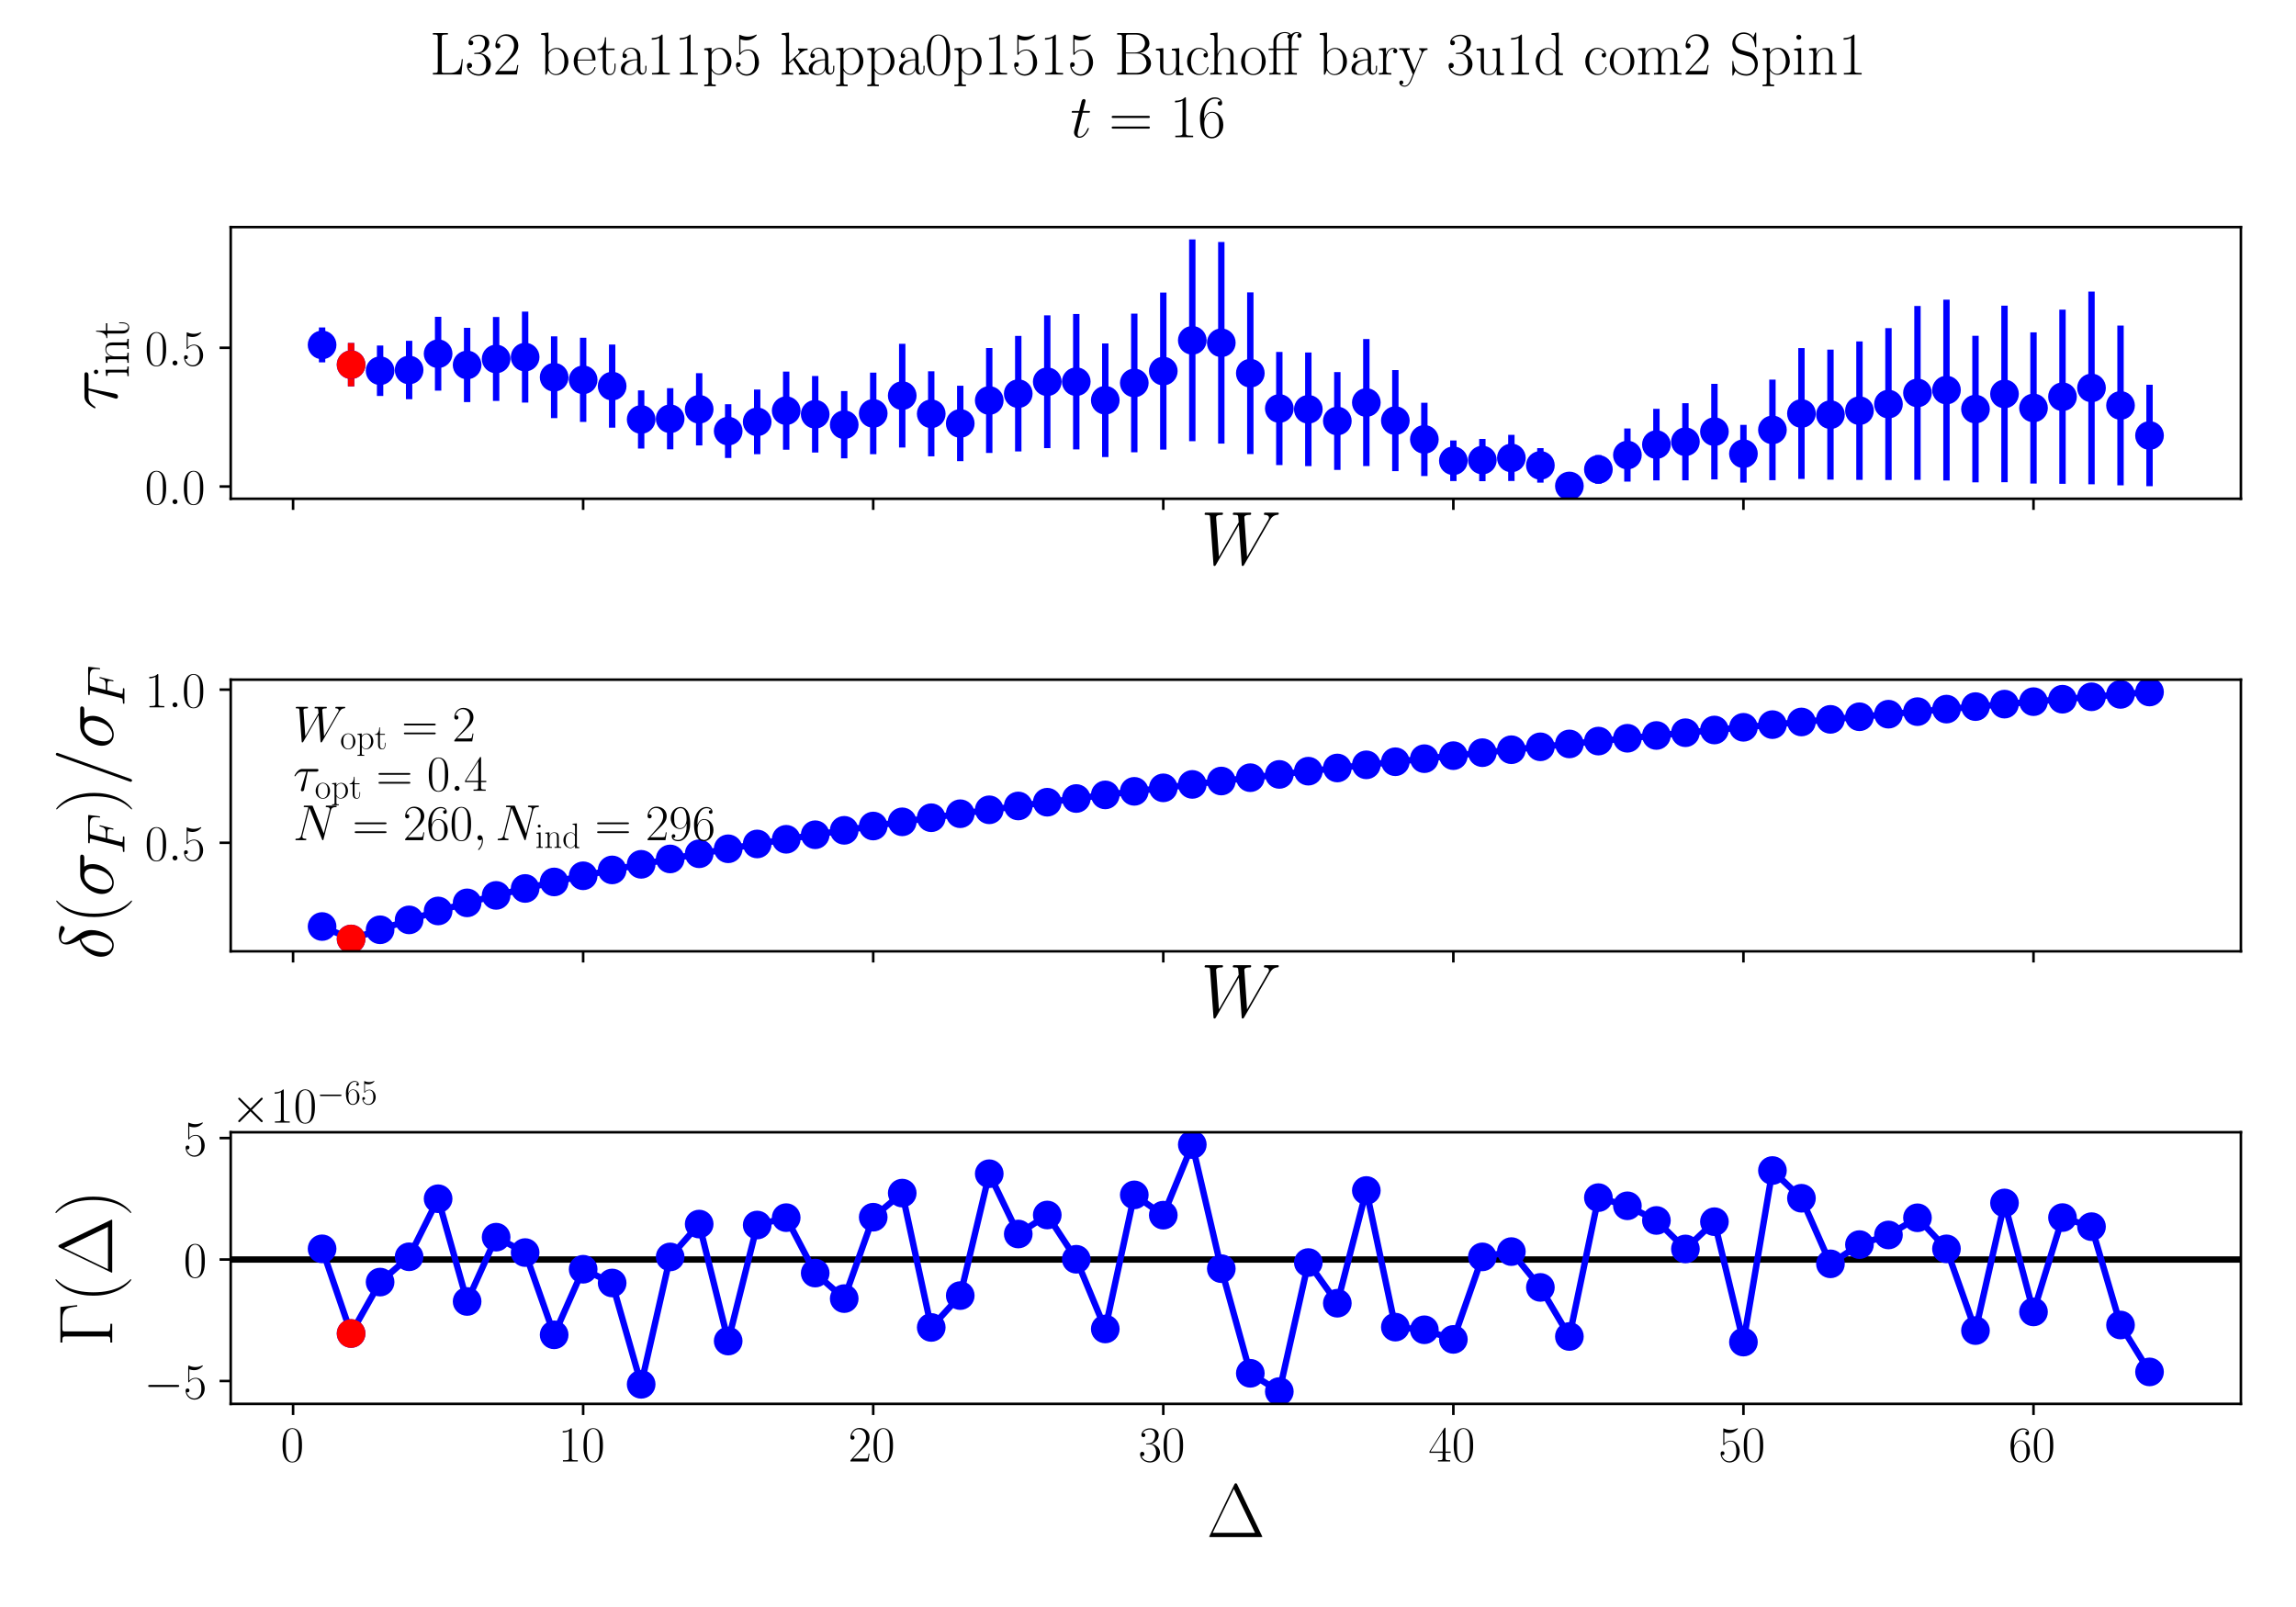 <?xml version="1.0" encoding="utf-8" standalone="no"?>
<!DOCTYPE svg PUBLIC "-//W3C//DTD SVG 1.1//EN"
  "http://www.w3.org/Graphics/SVG/1.1/DTD/svg11.dtd">
<!-- Created with matplotlib (https://matplotlib.org/) -->
<svg height="504pt" version="1.1" viewBox="0 0 720 504" width="720pt" xmlns="http://www.w3.org/2000/svg" xmlns:xlink="http://www.w3.org/1999/xlink">
 <defs>
  <style type="text/css">*{stroke-linecap:butt;stroke-linejoin:round;}</style>
 </defs>
 <g id="figure_1">
  <g id="patch_1">
   <path d="M 0 504 
L 720 504 
L 720 0 
L 0 0 
z
" style="fill:#ffffff;"/>
  </g>
  <g id="axes_1">
   <g id="patch_2">
    <path d="M 72.351 156.422 
L 702.72 156.422 
L 702.72 71.225 
L 72.351 71.225 
z
" style="fill:#ffffff;"/>
   </g>
   <g id="matplotlib.axis_1">
    <g id="xtick_1">
     <g id="line2d_1">
      <defs>
       <path d="M 0 0 
L 0 3.5 
" id="md65fc37469" style="stroke:#000000;stroke-width:0.8;"/>
      </defs>
      <g>
       <use style="stroke:#000000;stroke-width:0.8;" x="91.908" xlink:href="#md65fc37469" y="156.422"/>
      </g>
     </g>
    </g>
    <g id="xtick_2">
     <g id="line2d_2">
      <g>
       <use style="stroke:#000000;stroke-width:0.8;" x="182.87" xlink:href="#md65fc37469" y="156.422"/>
      </g>
     </g>
    </g>
    <g id="xtick_3">
     <g id="line2d_3">
      <g>
       <use style="stroke:#000000;stroke-width:0.8;" x="273.832" xlink:href="#md65fc37469" y="156.422"/>
      </g>
     </g>
    </g>
    <g id="xtick_4">
     <g id="line2d_4">
      <g>
       <use style="stroke:#000000;stroke-width:0.8;" x="364.795" xlink:href="#md65fc37469" y="156.422"/>
      </g>
     </g>
    </g>
    <g id="xtick_5">
     <g id="line2d_5">
      <g>
       <use style="stroke:#000000;stroke-width:0.8;" x="455.757" xlink:href="#md65fc37469" y="156.422"/>
      </g>
     </g>
    </g>
    <g id="xtick_6">
     <g id="line2d_6">
      <g>
       <use style="stroke:#000000;stroke-width:0.8;" x="546.72" xlink:href="#md65fc37469" y="156.422"/>
      </g>
     </g>
    </g>
    <g id="xtick_7">
     <g id="line2d_7">
      <g>
       <use style="stroke:#000000;stroke-width:0.8;" x="637.682" xlink:href="#md65fc37469" y="156.422"/>
      </g>
     </g>
    </g>
    <g id="text_1">
     <!-- $W$ -->
     <g transform="translate(376.484 177.027)scale(0.24 -0.24)">
      <defs>
       <path d="M 90.297 56.969 
C 92.594 60.844 94.797 64.516 100.797 65.125 
C 101.703 65.219 102.594 65.312 102.594 66.906 
C 102.594 68 101.703 68 101.406 68 
C 101.203 68 100.5 68 93.906 68 
C 90.906 68 87.797 68 84.906 68 
C 84.297 68 83.094 68 83.094 66.031 
C 83.094 65.094 83.906 65 84.5 65 
C 86.5 65 89.703 64.406 89.703 61.328 
C 89.703 60.031 89.297 59.328 88.297 57.656 
L 61 10.125 
L 57.406 61.922 
C 57.406 63.109 58.5 65 64.094 65 
C 65.406 65 66.406 65 66.406 66.969 
C 66.406 68 65.406 68 64.906 68 
C 61.406 68 57.703 68 54.094 68 
L 48.906 68 
C 47.406 68 45.594 68 44.094 68 
C 43.5 68 42.297 68 42.297 66.031 
C 42.297 65 43 65 44.703 65 
C 49.297 65 49.297 64.891 49.703 58.938 
L 50 55.359 
L 24.094 10.125 
L 20.406 61.422 
C 20.406 62.531 20.406 65 27.203 65 
C 28.297 65 29.406 65 29.406 66.859 
C 29.406 68 28.5 68 27.906 68 
C 24.406 68 20.703 68 17.094 68 
L 11.906 68 
C 10.406 68 8.594 68 7.094 68 
C 6.5 68 5.297 68 5.297 66.031 
C 5.297 65 6.094 65 7.5 65 
C 12.203 65 12.297 64.391 12.5 61.219 
L 16.906 0.281 
C 17 -1.406 17.094 -2 18.297 -2 
C 19.297 -2 19.5 -1.609 20.406 -0.109 
L 50.203 51.672 
L 53.906 0.281 
C 54 -1.406 54.094 -2 55.297 -2 
C 56.297 -2 56.594 -1.5 57.406 -0.109 
z
" id="CMMI12-87"/>
      </defs>
      <use transform="scale(0.996)" xlink:href="#CMMI12-87"/>
     </g>
    </g>
   </g>
   <g id="matplotlib.axis_2">
    <g id="ytick_1">
     <g id="line2d_8">
      <defs>
       <path d="M 0 0 
L -3.5 0 
" id="m37eb789a1e" style="stroke:#000000;stroke-width:0.8;"/>
      </defs>
      <g>
       <use style="stroke:#000000;stroke-width:0.8;" x="72.351" xlink:href="#m37eb789a1e" y="152.578"/>
      </g>
     </g>
     <g id="text_2">
      <!-- $\mathdefault{0.0}$ -->
      <g transform="translate(45.407 158.113)scale(0.16 -0.16)">
       <defs>
        <path d="M 42 31.641 
C 42 37.75 41.906 48.125 37.703 56.109 
C 34 63.109 28.094 65.594 22.906 65.594 
C 18.094 65.594 12 63.406 8.203 56.203 
C 4.203 48.719 3.797 39.438 3.797 31.641 
C 3.797 25.953 3.906 17.281 7 9.672 
C 11.297 -0.609 19 -2 22.906 -2 
C 27.5 -2 34.5 -0.109 38.594 9.375 
C 41.594 16.281 42 24.359 42 31.641 
z
M 22.906 -0.406 
C 16.5 -0.406 12.703 5.078 11.297 12.688 
C 10.203 18.562 10.203 27.156 10.203 32.75 
C 10.203 40.438 10.203 46.828 11.5 52.922 
C 13.406 61.391 19 64 22.906 64 
C 27 64 32.297 61.297 34.203 53.125 
C 35.5 47.438 35.594 40.734 35.594 32.75 
C 35.594 26.25 35.594 18.266 34.406 12.375 
C 32.297 1.484 26.406 -0.406 22.906 -0.406 
z
" id="CMR17-48"/>
        <path d="M 18.406 4.797 
C 18.406 7.688 16 9.672 13.594 9.672 
C 10.703 9.672 8.703 7.281 8.703 4.891 
C 8.703 2 11.094 0 13.5 0 
C 16.406 0 18.406 2.391 18.406 4.797 
z
" id="CMMI12-58"/>
       </defs>
       <use transform="scale(0.996)" xlink:href="#CMR17-48"/>
       <use transform="translate(45.69 0)scale(0.996)" xlink:href="#CMMI12-58"/>
       <use transform="translate(72.788 0)scale(0.996)" xlink:href="#CMR17-48"/>
      </g>
     </g>
    </g>
    <g id="ytick_2">
     <g id="line2d_9">
      <g>
       <use style="stroke:#000000;stroke-width:0.8;" x="72.351" xlink:href="#m37eb789a1e" y="109.071"/>
      </g>
     </g>
     <g id="text_3">
      <!-- $\mathdefault{0.5}$ -->
      <g transform="translate(45.407 114.606)scale(0.16 -0.16)">
       <defs>
        <path d="M 11.406 57.688 
C 12.406 57.281 16.5 56 20.703 56 
C 30 56 35.094 61.109 38 64.062 
C 38 64.953 38 65.5 37.406 65.5 
C 37.297 65.5 37.094 65.5 36.297 65.047 
C 32.797 63.406 28.703 62.078 23.703 62.078 
C 20.703 62.078 16.203 62.484 11.297 64.672 
C 10.203 65.172 10 65.172 9.906 65.172 
C 9.406 65.172 9.297 65.062 9.297 63.078 
L 9.297 34.422 
C 9.297 32.641 9.297 32.141 10.297 32.141 
C 10.797 32.141 11 32.344 11.5 33.031 
C 14.703 37.516 19.094 39.406 24.094 39.406 
C 27.594 39.406 35.094 37.219 35.094 20.141 
C 35.094 16.953 35.094 11.172 32.094 6.578 
C 29.594 2.484 25.703 0.391 21.406 0.391 
C 14.797 0.391 8.094 5 6.297 12.719 
C 6.703 12.609 7.5 12.422 7.906 12.422 
C 9.203 12.422 11.703 13.125 11.703 16.219 
C 11.703 18.906 9.797 20 7.906 20 
C 5.594 20 4.094 18.594 4.094 15.797 
C 4.094 7.094 11 -2 21.594 -2 
C 31.906 -2 41.703 6.875 41.703 19.75 
C 41.703 31.719 33.906 41 24.203 41 
C 19.094 41 14.797 39.109 11.406 35.531 
z
" id="CMR17-53"/>
       </defs>
       <use transform="scale(0.996)" xlink:href="#CMR17-48"/>
       <use transform="translate(45.69 0)scale(0.996)" xlink:href="#CMMI12-58"/>
       <use transform="translate(72.788 0)scale(0.996)" xlink:href="#CMR17-53"/>
      </g>
     </g>
    </g>
    <g id="text_4">
     <!-- $\tau_{\mathrm{int}}$ -->
     <g transform="translate(36.757 128.695)rotate(-90)scale(0.24 -0.24)">
      <defs>
       <path d="M 28.703 37.625 
L 45.297 37.625 
C 46.594 37.625 49.906 37.625 49.906 40.812 
C 49.906 43 48 43 46.203 43 
L 18.703 43 
C 16.406 43 13 43 8.406 38.125 
C 5.797 35.234 2.594 29.953 2.594 29.359 
C 2.594 28.766 3.094 28.562 3.703 28.562 
C 4.406 28.562 4.5 28.859 5 29.453 
C 10.203 37.625 15.406 37.625 17.906 37.625 
L 26.203 37.625 
L 15.797 3.484 
C 15.297 1.984 15.297 1.781 15.297 1.484 
C 15.297 0.391 16 -1 18 -1 
C 21.094 -1 21.594 1.688 21.906 3.172 
z
" id="CMMI12-28"/>
       <path d="M 15.5 61.078 
C 15.5 63.266 13.703 65.156 11.406 65.156 
C 9.203 65.156 7.297 63.375 7.297 61.078 
C 7.297 58.891 9.094 57 11.406 57 
C 13.594 57 15.5 58.797 15.5 61.078 
z
M 3.797 42.281 
L 3.797 39.703 
C 9.406 39.703 10.203 39.094 10.203 34.328 
L 10.203 6.672 
C 10.203 2.875 9.797 2.391 3.406 2.391 
L 3.406 -0.203 
C 5.797 0 10.094 0 12.594 0 
C 15 0 19.094 0 21.406 -0.203 
L 21.406 2.391 
C 15.5 2.391 15.297 2.984 15.297 6.562 
L 15.297 43.375 
z
" id="CMR17-105"/>
       <path d="M 41.5 30.203 
C 41.5 35.297 40.5 43.594 28.703 43.594 
C 20.797 43.594 16.703 37.5 15.203 33.5 
L 15.094 33.5 
L 15.094 43.594 
L 3.297 42.5 
L 3.297 39.906 
C 9.203 39.906 10.094 39.297 10.094 34.5 
L 10.094 6.688 
C 10.094 2.875 9.703 2.391 3.297 2.391 
L 3.297 -0.203 
C 5.703 0 10.094 0 12.703 0 
C 15.297 0 19.797 0 22.203 -0.203 
L 22.203 2.391 
C 15.797 2.391 15.406 2.781 15.406 6.688 
L 15.406 25.906 
C 15.406 35.109 21 42 28 42 
C 35.406 42 36.203 35.406 36.203 30.594 
L 36.203 6.688 
C 36.203 2.875 35.797 2.391 29.406 2.391 
L 29.406 -0.203 
C 31.797 0 36.203 0 38.797 0 
C 41.406 0 45.906 0 48.297 -0.203 
L 48.297 2.391 
C 41.906 2.391 41.5 2.781 41.5 6.688 
z
" id="CMR17-110"/>
       <path d="M 15.094 40 
L 29.094 40 
L 29.094 42.578 
L 15.094 42.578 
L 15.094 61 
L 13.297 61 
C 13.094 50.703 9.594 41.688 1.094 41.688 
L 1.094 40 
L 9.797 40 
L 9.797 12.047 
C 9.797 10.156 9.797 -1 21.406 -1 
C 27.297 -1 30.703 4.781 30.703 12.141 
L 30.703 17.812 
L 28.906 17.812 
L 28.906 12.234 
C 28.906 5.375 26.203 0.797 22 0.797 
C 19.094 0.797 15.094 2.781 15.094 11.844 
z
" id="CMR17-116"/>
      </defs>
      <use transform="scale(0.996)" xlink:href="#CMMI12-28"/>
      <use transform="translate(42.364 -14.944)scale(0.697)" xlink:href="#CMR17-105"/>
      <use transform="translate(59.773 -14.944)scale(0.697)" xlink:href="#CMR17-110"/>
      <use transform="translate(93.578 -14.944)scale(0.697)" xlink:href="#CMR17-116"/>
     </g>
    </g>
   </g>
   <g id="LineCollection_1">
    <path clip-path="url(#pf0a8a6efc8)" d="M 101.004 113.653 
L 101.004 102.694 
" style="fill:none;stroke:#0000ff;stroke-width:2;"/>
    <path clip-path="url(#pf0a8a6efc8)" d="M 110.1 121.18 
L 110.1 107.575 
" style="fill:none;stroke:#0000ff;stroke-width:2;"/>
    <path clip-path="url(#pf0a8a6efc8)" d="M 119.196 124.176 
L 119.196 108.361 
" style="fill:none;stroke:#0000ff;stroke-width:2;"/>
    <path clip-path="url(#pf0a8a6efc8)" d="M 128.293 125.194 
L 128.293 106.885 
" style="fill:none;stroke:#0000ff;stroke-width:2;"/>
    <path clip-path="url(#pf0a8a6efc8)" d="M 137.389 122.513 
L 137.389 99.366 
" style="fill:none;stroke:#0000ff;stroke-width:2;"/>
    <path clip-path="url(#pf0a8a6efc8)" d="M 146.485 126.099 
L 146.485 102.815 
" style="fill:none;stroke:#0000ff;stroke-width:2;"/>
    <path clip-path="url(#pf0a8a6efc8)" d="M 155.581 125.744 
L 155.581 99.417 
" style="fill:none;stroke:#0000ff;stroke-width:2;"/>
    <path clip-path="url(#pf0a8a6efc8)" d="M 164.678 126.263 
L 164.678 97.729 
" style="fill:none;stroke:#0000ff;stroke-width:2;"/>
    <path clip-path="url(#pf0a8a6efc8)" d="M 173.774 131.137 
L 173.774 105.485 
" style="fill:none;stroke:#0000ff;stroke-width:2;"/>
    <path clip-path="url(#pf0a8a6efc8)" d="M 182.87 132.322 
L 182.87 105.928 
" style="fill:none;stroke:#0000ff;stroke-width:2;"/>
    <path clip-path="url(#pf0a8a6efc8)" d="M 191.966 134.126 
L 191.966 108.059 
" style="fill:none;stroke:#0000ff;stroke-width:2;"/>
    <path clip-path="url(#pf0a8a6efc8)" d="M 201.063 140.687 
L 201.063 122.431 
" style="fill:none;stroke:#0000ff;stroke-width:2;"/>
    <path clip-path="url(#pf0a8a6efc8)" d="M 210.159 140.931 
L 210.159 121.75 
" style="fill:none;stroke:#0000ff;stroke-width:2;"/>
    <path clip-path="url(#pf0a8a6efc8)" d="M 219.255 139.691 
L 219.255 117.04 
" style="fill:none;stroke:#0000ff;stroke-width:2;"/>
    <path clip-path="url(#pf0a8a6efc8)" d="M 228.351 143.633 
L 228.351 126.773 
" style="fill:none;stroke:#0000ff;stroke-width:2;"/>
    <path clip-path="url(#pf0a8a6efc8)" d="M 237.447 142.449 
L 237.447 122.168 
" style="fill:none;stroke:#0000ff;stroke-width:2;"/>
    <path clip-path="url(#pf0a8a6efc8)" d="M 246.544 141.039 
L 246.544 116.551 
" style="fill:none;stroke:#0000ff;stroke-width:2;"/>
    <path clip-path="url(#pf0a8a6efc8)" d="M 255.64 141.927 
L 255.64 117.932 
" style="fill:none;stroke:#0000ff;stroke-width:2;"/>
    <path clip-path="url(#pf0a8a6efc8)" d="M 264.736 143.756 
L 264.736 122.657 
" style="fill:none;stroke:#0000ff;stroke-width:2;"/>
    <path clip-path="url(#pf0a8a6efc8)" d="M 273.832 142.446 
L 273.832 116.866 
" style="fill:none;stroke:#0000ff;stroke-width:2;"/>
    <path clip-path="url(#pf0a8a6efc8)" d="M 282.929 140.346 
L 282.929 107.82 
" style="fill:none;stroke:#0000ff;stroke-width:2;"/>
    <path clip-path="url(#pf0a8a6efc8)" d="M 292.025 143.115 
L 292.025 116.444 
" style="fill:none;stroke:#0000ff;stroke-width:2;"/>
    <path clip-path="url(#pf0a8a6efc8)" d="M 301.121 144.636 
L 301.121 120.972 
" style="fill:none;stroke:#0000ff;stroke-width:2;"/>
    <path clip-path="url(#pf0a8a6efc8)" d="M 310.217 142.06 
L 310.217 109.151 
" style="fill:none;stroke:#0000ff;stroke-width:2;"/>
    <path clip-path="url(#pf0a8a6efc8)" d="M 319.314 141.58 
L 319.314 105.349 
" style="fill:none;stroke:#0000ff;stroke-width:2;"/>
    <path clip-path="url(#pf0a8a6efc8)" d="M 328.41 140.553 
L 328.41 98.904 
" style="fill:none;stroke:#0000ff;stroke-width:2;"/>
    <path clip-path="url(#pf0a8a6efc8)" d="M 337.506 140.94 
L 337.506 98.47 
" style="fill:none;stroke:#0000ff;stroke-width:2;"/>
    <path clip-path="url(#pf0a8a6efc8)" d="M 346.602 143.342 
L 346.602 107.716 
" style="fill:none;stroke:#0000ff;stroke-width:2;"/>
    <path clip-path="url(#pf0a8a6efc8)" d="M 355.699 141.843 
L 355.699 98.367 
" style="fill:none;stroke:#0000ff;stroke-width:2;"/>
    <path clip-path="url(#pf0a8a6efc8)" d="M 364.795 141.007 
L 364.795 91.759 
" style="fill:none;stroke:#0000ff;stroke-width:2;"/>
    <path clip-path="url(#pf0a8a6efc8)" d="M 373.891 138.382 
L 373.891 75.098 
" style="fill:none;stroke:#0000ff;stroke-width:2;"/>
    <path clip-path="url(#pf0a8a6efc8)" d="M 382.987 139.122 
L 382.987 75.89 
" style="fill:none;stroke:#0000ff;stroke-width:2;"/>
    <path clip-path="url(#pf0a8a6efc8)" d="M 392.084 142.4 
L 392.084 91.698 
" style="fill:none;stroke:#0000ff;stroke-width:2;"/>
    <path clip-path="url(#pf0a8a6efc8)" d="M 401.18 145.866 
L 401.18 110.376 
" style="fill:none;stroke:#0000ff;stroke-width:2;"/>
    <path clip-path="url(#pf0a8a6efc8)" d="M 410.276 146.191 
L 410.276 110.558 
" style="fill:none;stroke:#0000ff;stroke-width:2;"/>
    <path clip-path="url(#pf0a8a6efc8)" d="M 419.372 147.38 
L 419.372 116.697 
" style="fill:none;stroke:#0000ff;stroke-width:2;"/>
    <path clip-path="url(#pf0a8a6efc8)" d="M 428.468 146.166 
L 428.468 106.329 
" style="fill:none;stroke:#0000ff;stroke-width:2;"/>
    <path clip-path="url(#pf0a8a6efc8)" d="M 437.565 147.769 
L 437.565 116.066 
" style="fill:none;stroke:#0000ff;stroke-width:2;"/>
    <path clip-path="url(#pf0a8a6efc8)" d="M 446.661 149.298 
L 446.661 126.322 
" style="fill:none;stroke:#0000ff;stroke-width:2;"/>
    <path clip-path="url(#pf0a8a6efc8)" d="M 455.757 150.871 
L 455.757 138.146 
" style="fill:none;stroke:#0000ff;stroke-width:2;"/>
    <path clip-path="url(#pf0a8a6efc8)" d="M 464.853 150.904 
L 464.853 137.668 
" style="fill:none;stroke:#0000ff;stroke-width:2;"/>
    <path clip-path="url(#pf0a8a6efc8)" d="M 473.95 150.855 
L 473.95 136.385 
" style="fill:none;stroke:#0000ff;stroke-width:2;"/>
    <path clip-path="url(#pf0a8a6efc8)" d="M 483.046 151.369 
L 483.046 140.546 
" style="fill:none;stroke:#0000ff;stroke-width:2;"/>
    <path clip-path="url(#pf0a8a6efc8)" d="M 492.142 152.55 
L 492.142 152.277 
" style="fill:none;stroke:#0000ff;stroke-width:2;"/>
    <path clip-path="url(#pf0a8a6efc8)" d="M 501.238 151.7 
L 501.238 142.741 
" style="fill:none;stroke:#0000ff;stroke-width:2;"/>
    <path clip-path="url(#pf0a8a6efc8)" d="M 510.335 151.047 
L 510.335 134.379 
" style="fill:none;stroke:#0000ff;stroke-width:2;"/>
    <path clip-path="url(#pf0a8a6efc8)" d="M 519.431 150.653 
L 519.431 128.218 
" style="fill:none;stroke:#0000ff;stroke-width:2;"/>
    <path clip-path="url(#pf0a8a6efc8)" d="M 528.527 150.647 
L 528.527 126.447 
" style="fill:none;stroke:#0000ff;stroke-width:2;"/>
    <path clip-path="url(#pf0a8a6efc8)" d="M 537.623 150.357 
L 537.623 120.389 
" style="fill:none;stroke:#0000ff;stroke-width:2;"/>
    <path clip-path="url(#pf0a8a6efc8)" d="M 546.72 151.349 
L 546.72 133.247 
" style="fill:none;stroke:#0000ff;stroke-width:2;"/>
    <path clip-path="url(#pf0a8a6efc8)" d="M 555.816 150.597 
L 555.816 119.065 
" style="fill:none;stroke:#0000ff;stroke-width:2;"/>
    <path clip-path="url(#pf0a8a6efc8)" d="M 564.912 150.208 
L 564.912 109.171 
" style="fill:none;stroke:#0000ff;stroke-width:2;"/>
    <path clip-path="url(#pf0a8a6efc8)" d="M 574.008 150.439 
L 574.008 109.661 
" style="fill:none;stroke:#0000ff;stroke-width:2;"/>
    <path clip-path="url(#pf0a8a6efc8)" d="M 583.104 150.518 
L 583.104 107.075 
" style="fill:none;stroke:#0000ff;stroke-width:2;"/>
    <path clip-path="url(#pf0a8a6efc8)" d="M 592.201 150.551 
L 592.201 102.921 
" style="fill:none;stroke:#0000ff;stroke-width:2;"/>
    <path clip-path="url(#pf0a8a6efc8)" d="M 601.297 150.511 
L 601.297 95.958 
" style="fill:none;stroke:#0000ff;stroke-width:2;"/>
    <path clip-path="url(#pf0a8a6efc8)" d="M 610.393 150.694 
L 610.393 93.982 
" style="fill:none;stroke:#0000ff;stroke-width:2;"/>
    <path clip-path="url(#pf0a8a6efc8)" d="M 619.489 151.277 
L 619.489 105.318 
" style="fill:none;stroke:#0000ff;stroke-width:2;"/>
    <path clip-path="url(#pf0a8a6efc8)" d="M 628.586 151.245 
L 628.586 95.859 
" style="fill:none;stroke:#0000ff;stroke-width:2;"/>
    <path clip-path="url(#pf0a8a6efc8)" d="M 637.682 151.655 
L 637.682 104.238 
" style="fill:none;stroke:#0000ff;stroke-width:2;"/>
    <path clip-path="url(#pf0a8a6efc8)" d="M 646.778 151.738 
L 646.778 97.116 
" style="fill:none;stroke:#0000ff;stroke-width:2;"/>
    <path clip-path="url(#pf0a8a6efc8)" d="M 655.874 151.892 
L 655.874 91.447 
" style="fill:none;stroke:#0000ff;stroke-width:2;"/>
    <path clip-path="url(#pf0a8a6efc8)" d="M 664.971 152.225 
L 664.971 102.096 
" style="fill:none;stroke:#0000ff;stroke-width:2;"/>
    <path clip-path="url(#pf0a8a6efc8)" d="M 674.067 152.494 
L 674.067 120.681 
" style="fill:none;stroke:#0000ff;stroke-width:2;"/>
   </g>
   <g id="LineCollection_2">
    <path clip-path="url(#pf0a8a6efc8)" d="M 110.1 121.18 
L 110.1 107.575 
" style="fill:none;stroke:#ff0000;stroke-width:2;"/>
   </g>
   <g id="line2d_10">
    <defs>
     <path d="M 0 4 
C 1.061 4 2.078 3.579 2.828 2.828 
C 3.579 2.078 4 1.061 4 0 
C 4 -1.061 3.579 -2.078 2.828 -2.828 
C 2.078 -3.579 1.061 -4 0 -4 
C -1.061 -4 -2.078 -3.579 -2.828 -2.828 
C -3.579 -2.078 -4 -1.061 -4 0 
C -4 1.061 -3.579 2.078 -2.828 2.828 
C -2.078 3.579 -1.061 4 0 4 
z
" id="m8e7744f40d" style="stroke:#0000ff;"/>
    </defs>
    <g clip-path="url(#pf0a8a6efc8)">
     <use style="fill:#0000ff;stroke:#0000ff;" x="101.004" xlink:href="#m8e7744f40d" y="108.173"/>
     <use style="fill:#0000ff;stroke:#0000ff;" x="110.1" xlink:href="#m8e7744f40d" y="114.378"/>
     <use style="fill:#0000ff;stroke:#0000ff;" x="119.196" xlink:href="#m8e7744f40d" y="116.269"/>
     <use style="fill:#0000ff;stroke:#0000ff;" x="128.293" xlink:href="#m8e7744f40d" y="116.039"/>
     <use style="fill:#0000ff;stroke:#0000ff;" x="137.389" xlink:href="#m8e7744f40d" y="110.94"/>
     <use style="fill:#0000ff;stroke:#0000ff;" x="146.485" xlink:href="#m8e7744f40d" y="114.457"/>
     <use style="fill:#0000ff;stroke:#0000ff;" x="155.581" xlink:href="#m8e7744f40d" y="112.581"/>
     <use style="fill:#0000ff;stroke:#0000ff;" x="164.678" xlink:href="#m8e7744f40d" y="111.996"/>
     <use style="fill:#0000ff;stroke:#0000ff;" x="173.774" xlink:href="#m8e7744f40d" y="118.311"/>
     <use style="fill:#0000ff;stroke:#0000ff;" x="182.87" xlink:href="#m8e7744f40d" y="119.125"/>
     <use style="fill:#0000ff;stroke:#0000ff;" x="191.966" xlink:href="#m8e7744f40d" y="121.092"/>
     <use style="fill:#0000ff;stroke:#0000ff;" x="201.063" xlink:href="#m8e7744f40d" y="131.559"/>
     <use style="fill:#0000ff;stroke:#0000ff;" x="210.159" xlink:href="#m8e7744f40d" y="131.341"/>
     <use style="fill:#0000ff;stroke:#0000ff;" x="219.255" xlink:href="#m8e7744f40d" y="128.365"/>
     <use style="fill:#0000ff;stroke:#0000ff;" x="228.351" xlink:href="#m8e7744f40d" y="135.203"/>
     <use style="fill:#0000ff;stroke:#0000ff;" x="237.447" xlink:href="#m8e7744f40d" y="132.308"/>
     <use style="fill:#0000ff;stroke:#0000ff;" x="246.544" xlink:href="#m8e7744f40d" y="128.795"/>
     <use style="fill:#0000ff;stroke:#0000ff;" x="255.64" xlink:href="#m8e7744f40d" y="129.93"/>
     <use style="fill:#0000ff;stroke:#0000ff;" x="264.736" xlink:href="#m8e7744f40d" y="133.207"/>
     <use style="fill:#0000ff;stroke:#0000ff;" x="273.832" xlink:href="#m8e7744f40d" y="129.656"/>
     <use style="fill:#0000ff;stroke:#0000ff;" x="282.929" xlink:href="#m8e7744f40d" y="124.083"/>
     <use style="fill:#0000ff;stroke:#0000ff;" x="292.025" xlink:href="#m8e7744f40d" y="129.779"/>
     <use style="fill:#0000ff;stroke:#0000ff;" x="301.121" xlink:href="#m8e7744f40d" y="132.804"/>
     <use style="fill:#0000ff;stroke:#0000ff;" x="310.217" xlink:href="#m8e7744f40d" y="125.605"/>
     <use style="fill:#0000ff;stroke:#0000ff;" x="319.314" xlink:href="#m8e7744f40d" y="123.464"/>
     <use style="fill:#0000ff;stroke:#0000ff;" x="328.41" xlink:href="#m8e7744f40d" y="119.729"/>
     <use style="fill:#0000ff;stroke:#0000ff;" x="337.506" xlink:href="#m8e7744f40d" y="119.705"/>
     <use style="fill:#0000ff;stroke:#0000ff;" x="346.602" xlink:href="#m8e7744f40d" y="125.529"/>
     <use style="fill:#0000ff;stroke:#0000ff;" x="355.699" xlink:href="#m8e7744f40d" y="120.105"/>
     <use style="fill:#0000ff;stroke:#0000ff;" x="364.795" xlink:href="#m8e7744f40d" y="116.383"/>
     <use style="fill:#0000ff;stroke:#0000ff;" x="373.891" xlink:href="#m8e7744f40d" y="106.74"/>
     <use style="fill:#0000ff;stroke:#0000ff;" x="382.987" xlink:href="#m8e7744f40d" y="107.506"/>
     <use style="fill:#0000ff;stroke:#0000ff;" x="392.084" xlink:href="#m8e7744f40d" y="117.049"/>
     <use style="fill:#0000ff;stroke:#0000ff;" x="401.18" xlink:href="#m8e7744f40d" y="128.121"/>
     <use style="fill:#0000ff;stroke:#0000ff;" x="410.276" xlink:href="#m8e7744f40d" y="128.374"/>
     <use style="fill:#0000ff;stroke:#0000ff;" x="419.372" xlink:href="#m8e7744f40d" y="132.039"/>
     <use style="fill:#0000ff;stroke:#0000ff;" x="428.468" xlink:href="#m8e7744f40d" y="126.248"/>
     <use style="fill:#0000ff;stroke:#0000ff;" x="437.565" xlink:href="#m8e7744f40d" y="131.918"/>
     <use style="fill:#0000ff;stroke:#0000ff;" x="446.661" xlink:href="#m8e7744f40d" y="137.81"/>
     <use style="fill:#0000ff;stroke:#0000ff;" x="455.757" xlink:href="#m8e7744f40d" y="144.509"/>
     <use style="fill:#0000ff;stroke:#0000ff;" x="464.853" xlink:href="#m8e7744f40d" y="144.286"/>
     <use style="fill:#0000ff;stroke:#0000ff;" x="473.95" xlink:href="#m8e7744f40d" y="143.62"/>
     <use style="fill:#0000ff;stroke:#0000ff;" x="483.046" xlink:href="#m8e7744f40d" y="145.958"/>
     <use style="fill:#0000ff;stroke:#0000ff;" x="492.142" xlink:href="#m8e7744f40d" y="152.413"/>
     <use style="fill:#0000ff;stroke:#0000ff;" x="501.238" xlink:href="#m8e7744f40d" y="147.22"/>
     <use style="fill:#0000ff;stroke:#0000ff;" x="510.335" xlink:href="#m8e7744f40d" y="142.713"/>
     <use style="fill:#0000ff;stroke:#0000ff;" x="519.431" xlink:href="#m8e7744f40d" y="139.435"/>
     <use style="fill:#0000ff;stroke:#0000ff;" x="528.527" xlink:href="#m8e7744f40d" y="138.547"/>
     <use style="fill:#0000ff;stroke:#0000ff;" x="537.623" xlink:href="#m8e7744f40d" y="135.373"/>
     <use style="fill:#0000ff;stroke:#0000ff;" x="546.72" xlink:href="#m8e7744f40d" y="142.298"/>
     <use style="fill:#0000ff;stroke:#0000ff;" x="555.816" xlink:href="#m8e7744f40d" y="134.831"/>
     <use style="fill:#0000ff;stroke:#0000ff;" x="564.912" xlink:href="#m8e7744f40d" y="129.69"/>
     <use style="fill:#0000ff;stroke:#0000ff;" x="574.008" xlink:href="#m8e7744f40d" y="130.05"/>
     <use style="fill:#0000ff;stroke:#0000ff;" x="583.104" xlink:href="#m8e7744f40d" y="128.797"/>
     <use style="fill:#0000ff;stroke:#0000ff;" x="592.201" xlink:href="#m8e7744f40d" y="126.736"/>
     <use style="fill:#0000ff;stroke:#0000ff;" x="601.297" xlink:href="#m8e7744f40d" y="123.234"/>
     <use style="fill:#0000ff;stroke:#0000ff;" x="610.393" xlink:href="#m8e7744f40d" y="122.338"/>
     <use style="fill:#0000ff;stroke:#0000ff;" x="619.489" xlink:href="#m8e7744f40d" y="128.298"/>
     <use style="fill:#0000ff;stroke:#0000ff;" x="628.586" xlink:href="#m8e7744f40d" y="123.552"/>
     <use style="fill:#0000ff;stroke:#0000ff;" x="637.682" xlink:href="#m8e7744f40d" y="127.946"/>
     <use style="fill:#0000ff;stroke:#0000ff;" x="646.778" xlink:href="#m8e7744f40d" y="124.427"/>
     <use style="fill:#0000ff;stroke:#0000ff;" x="655.874" xlink:href="#m8e7744f40d" y="121.669"/>
     <use style="fill:#0000ff;stroke:#0000ff;" x="664.971" xlink:href="#m8e7744f40d" y="127.161"/>
     <use style="fill:#0000ff;stroke:#0000ff;" x="674.067" xlink:href="#m8e7744f40d" y="136.588"/>
    </g>
   </g>
   <g id="line2d_11">
    <defs>
     <path d="M 0 4 
C 1.061 4 2.078 3.579 2.828 2.828 
C 3.579 2.078 4 1.061 4 0 
C 4 -1.061 3.579 -2.078 2.828 -2.828 
C 2.078 -3.579 1.061 -4 0 -4 
C -1.061 -4 -2.078 -3.579 -2.828 -2.828 
C -3.579 -2.078 -4 -1.061 -4 0 
C -4 1.061 -3.579 2.078 -2.828 2.828 
C -2.078 3.579 -1.061 4 0 4 
z
" id="m13b316b18a" style="stroke:#ff0000;"/>
    </defs>
    <g clip-path="url(#pf0a8a6efc8)">
     <use style="fill:#ff0000;stroke:#ff0000;" x="110.1" xlink:href="#m13b316b18a" y="114.378"/>
    </g>
   </g>
   <g id="patch_3">
    <path d="M 72.351 156.422 
L 72.351 71.225 
" style="fill:none;stroke:#000000;stroke-linecap:square;stroke-linejoin:miter;stroke-width:0.8;"/>
   </g>
   <g id="patch_4">
    <path d="M 702.72 156.422 
L 702.72 71.225 
" style="fill:none;stroke:#000000;stroke-linecap:square;stroke-linejoin:miter;stroke-width:0.8;"/>
   </g>
   <g id="patch_5">
    <path d="M 72.351 156.422 
L 702.72 156.422 
" style="fill:none;stroke:#000000;stroke-linecap:square;stroke-linejoin:miter;stroke-width:0.8;"/>
   </g>
   <g id="patch_6">
    <path d="M 72.351 71.225 
L 702.72 71.225 
" style="fill:none;stroke:#000000;stroke-linecap:square;stroke-linejoin:miter;stroke-width:0.8;"/>
   </g>
  </g>
  <g id="axes_2">
   <g id="patch_7">
    <path d="M 72.351 298.359 
L 702.72 298.359 
L 702.72 213.162 
L 72.351 213.162 
z
" style="fill:#ffffff;"/>
   </g>
   <g id="matplotlib.axis_3">
    <g id="xtick_8">
     <g id="line2d_12">
      <g>
       <use style="stroke:#000000;stroke-width:0.8;" x="91.908" xlink:href="#md65fc37469" y="298.359"/>
      </g>
     </g>
    </g>
    <g id="xtick_9">
     <g id="line2d_13">
      <g>
       <use style="stroke:#000000;stroke-width:0.8;" x="182.87" xlink:href="#md65fc37469" y="298.359"/>
      </g>
     </g>
    </g>
    <g id="xtick_10">
     <g id="line2d_14">
      <g>
       <use style="stroke:#000000;stroke-width:0.8;" x="273.832" xlink:href="#md65fc37469" y="298.359"/>
      </g>
     </g>
    </g>
    <g id="xtick_11">
     <g id="line2d_15">
      <g>
       <use style="stroke:#000000;stroke-width:0.8;" x="364.795" xlink:href="#md65fc37469" y="298.359"/>
      </g>
     </g>
    </g>
    <g id="xtick_12">
     <g id="line2d_16">
      <g>
       <use style="stroke:#000000;stroke-width:0.8;" x="455.757" xlink:href="#md65fc37469" y="298.359"/>
      </g>
     </g>
    </g>
    <g id="xtick_13">
     <g id="line2d_17">
      <g>
       <use style="stroke:#000000;stroke-width:0.8;" x="546.72" xlink:href="#md65fc37469" y="298.359"/>
      </g>
     </g>
    </g>
    <g id="xtick_14">
     <g id="line2d_18">
      <g>
       <use style="stroke:#000000;stroke-width:0.8;" x="637.682" xlink:href="#md65fc37469" y="298.359"/>
      </g>
     </g>
    </g>
    <g id="text_5">
     <!-- $W$ -->
     <g transform="translate(376.484 318.963)scale(0.24 -0.24)">
      <use transform="scale(0.996)" xlink:href="#CMMI12-87"/>
     </g>
    </g>
   </g>
   <g id="matplotlib.axis_4">
    <g id="ytick_3">
     <g id="line2d_19">
      <g>
       <use style="stroke:#000000;stroke-width:0.8;" x="72.351" xlink:href="#m37eb789a1e" y="264.318"/>
      </g>
     </g>
     <g id="text_6">
      <!-- $\mathdefault{0.5}$ -->
      <g transform="translate(45.407 269.853)scale(0.16 -0.16)">
       <use transform="scale(0.996)" xlink:href="#CMR17-48"/>
       <use transform="translate(45.69 0)scale(0.996)" xlink:href="#CMMI12-58"/>
       <use transform="translate(72.788 0)scale(0.996)" xlink:href="#CMR17-53"/>
      </g>
     </g>
    </g>
    <g id="ytick_4">
     <g id="line2d_20">
      <g>
       <use style="stroke:#000000;stroke-width:0.8;" x="72.351" xlink:href="#m37eb789a1e" y="216.293"/>
      </g>
     </g>
     <g id="text_7">
      <!-- $\mathdefault{1.0}$ -->
      <g transform="translate(45.407 221.827)scale(0.16 -0.16)">
       <defs>
        <path d="M 26.594 63.406 
C 26.594 65.5 26.5 65.5 25.094 65.5 
C 21.203 61.188 15.297 59.797 9.703 59.797 
C 9.406 59.797 8.906 59.797 8.797 59.5 
C 8.703 59.297 8.703 59.094 8.703 57 
C 11.797 57 17 57.594 21 59.984 
L 21 7.203 
C 21 3.688 20.797 2.5 12.203 2.5 
L 9.203 2.5 
L 9.203 0 
C 14 0 19 0 23.797 0 
C 28.594 0 33.594 0 38.406 0 
L 38.406 2.5 
L 35.406 2.5 
C 26.797 2.5 26.594 3.594 26.594 7.156 
z
" id="CMR17-49"/>
       </defs>
       <use transform="scale(0.996)" xlink:href="#CMR17-49"/>
       <use transform="translate(45.69 0)scale(0.996)" xlink:href="#CMMI12-58"/>
       <use transform="translate(72.788 0)scale(0.996)" xlink:href="#CMR17-48"/>
      </g>
     </g>
    </g>
    <g id="text_8">
     <!-- $\delta(\sigma_F)/\sigma_F$ -->
     <g transform="translate(35.43 301.017)rotate(-90)scale(0.24 -0.24)">
      <defs>
       <path d="M 26 43.672 
C 13.203 40.578 4 27.312 4 15.641 
C 4 4.984 11.203 -1 19.203 -1 
C 31 -1 39 15.156 39 28.406 
C 39 37.375 34.797 42.875 32.297 46.156 
C 28.594 50.844 22.594 58.531 22.594 63.312 
C 22.594 65.016 23.906 68 28.297 68 
C 31.406 68 33.297 66.906 36.297 65.203 
C 37.203 64.594 39.5 63.312 40.797 63.312 
C 42.906 63.312 44.406 65.391 44.406 66.984 
C 44.406 68.891 42.906 69.188 39.406 69.984 
C 34.703 70.984 33.297 70.984 31.594 70.984 
C 29.906 70.984 20.094 70.984 20.094 60.812 
C 20.094 55.922 22.594 50.25 26 43.672 
z
M 27.094 41.703 
C 30.906 33.828 32.406 30.844 32.406 24.375 
C 32.406 16.609 28.203 0.984 19.297 0.984 
C 15.406 0.984 9.797 3.578 9.797 12.828 
C 9.797 19.297 13.5 38.109 27.094 41.703 
z
" id="CMMI12-14"/>
       <path d="M 30.594 -24.391 
C 30.594 -24.297 30.594 -24.094 30.297 -23.797 
C 25.703 -19.125 13.406 -6.359 13.406 24.703 
C 13.406 55.766 25.5 68.422 30.406 73.391 
C 30.406 73.5 30.594 73.703 30.594 74 
C 30.594 74.297 30.297 74.5 29.906 74.5 
C 28.797 74.5 20.297 67.125 15.406 56.156 
C 10.406 45.109 9 34.359 9 24.812 
C 9 17.625 9.703 5.484 15.703 -7.359 
C 20.5 -17.734 28.703 -25 29.906 -25 
C 30.406 -25 30.594 -24.797 30.594 -24.391 
z
" id="CMR17-40"/>
       <path d="M 50.797 37.625 
C 52.094 37.625 55.406 37.625 55.406 40.812 
C 55.406 43 53.5 43 51.703 43 
L 29.594 43 
C 14.594 43 3.797 26.344 3.797 14.562 
C 3.797 6.094 9.297 -1 18.297 -1 
C 30.094 -1 43 11.672 43 26.641 
C 43 30.531 42.094 34.312 39.703 37.625 
z
M 18.406 1 
C 13.297 1 9.594 4.891 9.594 11.781 
C 9.594 17.766 13.203 37.625 27.906 37.625 
C 32.203 37.625 37 35.531 37 27.828 
C 37 24.344 35.406 15.953 31.906 10.188 
C 28.297 4.297 22.906 1 18.406 1 
z
" id="CMMI12-27"/>
       <path d="M 29.703 32.109 
L 39.297 32.109 
C 46.906 32.109 47.5 30.406 47.5 27.516 
C 47.5 26.219 47.297 24.828 46.797 22.625 
C 46.594 22.234 46.5 21.734 46.5 21.531 
C 46.5 20.828 46.906 20.438 47.594 20.438 
C 48.406 20.438 48.5 20.828 48.906 22.422 
L 54.703 45.859 
C 54.703 46.266 54.406 46.859 53.703 46.859 
C 52.797 46.859 52.703 46.469 52.297 44.734 
C 50.203 37.125 48.203 35 39.5 35 
L 30.406 35 
L 36.906 61.344 
C 37.797 64.906 38 64.906 42.094 64.906 
L 55.5 64.906 
C 68 64.906 69.797 61.219 69.797 54.125 
C 69.797 53.531 69.797 51.328 69.5 48.734 
C 69.406 48.344 69.203 47.047 69.203 46.641 
C 69.203 45.844 69.703 45.547 70.297 45.547 
C 71 45.547 71.406 45.953 71.594 47.734 
L 73.703 65.219 
C 73.703 65.547 73.906 66.609 73.906 66.828 
C 73.906 68 73 68 71.203 68 
L 23.797 68 
C 21.906 68 20.906 68 20.906 66.078 
C 20.906 64.906 21.594 64.906 23.297 64.906 
C 29.5 64.906 29.5 64.266 29.5 63.281 
C 29.5 62.781 29.406 62.375 29.094 61.281 
L 15.594 7.391 
C 14.703 3.891 14.5 2.891 7.5 2.891 
C 5.594 2.891 4.594 2.891 4.594 1.094 
C 4.594 0 5.5 0 6.094 0 
C 8 0 10 0 11.906 0 
L 24.906 0 
C 27.094 0 29.5 0 31.703 0 
C 32.594 0 33.797 0 33.797 1.797 
C 33.797 2.891 33.203 2.891 31 2.891 
C 23.094 2.891 22.906 3.578 22.906 5.062 
C 22.906 5.562 23.094 6.344 23.297 7.016 
z
" id="CMMI12-70"/>
       <path d="M 26.297 24.703 
C 26.297 31.875 25.594 44.016 19.594 56.859 
C 14.797 67.234 6.594 74.5 5.406 74.5 
C 5.094 74.5 4.703 74.391 4.703 73.891 
C 4.703 73.703 4.797 73.594 4.906 73.391 
C 9.703 68.406 21.906 55.75 21.906 24.75 
C 21.906 -6.359 9.797 -19.016 4.906 -24.016 
C 4.797 -24.203 4.703 -24.312 4.703 -24.5 
C 4.703 -25 5.094 -25 5.406 -25 
C 6.5 -25 15 -17.625 19.906 -6.656 
C 24.906 4.391 26.297 15.141 26.297 24.703 
z
" id="CMR17-41"/>
       <path d="M 42.906 71.281 
C 42.906 71.391 43.5 72.906 43.5 73.094 
C 43.5 74.297 42.5 75 41.703 75 
C 41.203 75 40.297 75 39.5 72.797 
L 6 -21.297 
C 6 -21.406 5.406 -22.891 5.406 -23.094 
C 5.406 -24.297 6.406 -25 7.203 -25 
C 7.797 -25 8.703 -24.891 9.406 -22.797 
z
" id="CMMI12-61"/>
      </defs>
      <use transform="scale(0.996)" xlink:href="#CMMI12-14"/>
      <use transform="translate(46.941 0)scale(0.996)" xlink:href="#CMR17-40"/>
      <use transform="translate(82.222 0)scale(0.996)" xlink:href="#CMMI12-27"/>
      <use transform="translate(137.668 -14.944)scale(0.697)" xlink:href="#CMMI12-70"/>
      <use transform="translate(191.853 0)scale(0.996)" xlink:href="#CMR17-41"/>
      <use transform="translate(227.134 0)scale(0.996)" xlink:href="#CMMI12-61"/>
      <use transform="translate(275.909 0)scale(0.996)" xlink:href="#CMMI12-27"/>
      <use transform="translate(331.354 -14.944)scale(0.697)" xlink:href="#CMMI12-70"/>
     </g>
    </g>
   </g>
   <g id="line2d_21">
    <path clip-path="url(#p577c510483)" d="M 101.004 290.584 
L 110.1 294.486 
L 119.196 291.606 
L 128.293 288.506 
L 137.389 285.703 
L 146.485 283.162 
L 155.581 280.823 
L 164.678 278.647 
L 173.774 276.603 
L 182.87 274.67 
L 191.966 272.831 
L 201.063 271.074 
L 210.159 269.389 
L 219.255 267.767 
L 228.351 266.203 
L 237.447 264.689 
L 246.544 263.223 
L 255.64 261.799 
L 264.736 260.413 
L 273.832 259.064 
L 282.929 257.749 
L 292.025 256.464 
L 301.121 255.208 
L 310.217 253.979 
L 319.314 252.776 
L 328.41 251.596 
L 337.506 250.439 
L 346.602 249.303 
L 355.699 248.187 
L 364.795 247.09 
L 373.891 246.011 
L 382.987 244.95 
L 392.084 243.905 
L 401.18 242.876 
L 410.276 241.862 
L 419.372 240.862 
L 428.468 239.876 
L 437.565 238.903 
L 446.661 237.943 
L 455.757 236.995 
L 464.853 236.059 
L 473.95 235.134 
L 483.046 234.221 
L 492.142 233.317 
L 501.238 232.424 
L 510.335 231.541 
L 519.431 230.668 
L 528.527 229.803 
L 537.623 228.948 
L 546.72 228.101 
L 555.816 227.263 
L 564.912 226.433 
L 574.008 225.611 
L 583.104 224.796 
L 592.201 223.99 
L 601.297 223.19 
L 610.393 222.397 
L 619.489 221.612 
L 628.586 220.833 
L 637.682 220.061 
L 646.778 219.295 
L 655.874 218.535 
L 664.971 217.782 
L 674.067 217.034 
" style="fill:none;stroke:#0000ff;stroke-linecap:square;stroke-width:2;"/>
    <g clip-path="url(#p577c510483)">
     <use style="fill:#0000ff;stroke:#0000ff;" x="101.004" xlink:href="#m8e7744f40d" y="290.584"/>
     <use style="fill:#0000ff;stroke:#0000ff;" x="110.1" xlink:href="#m8e7744f40d" y="294.486"/>
     <use style="fill:#0000ff;stroke:#0000ff;" x="119.196" xlink:href="#m8e7744f40d" y="291.606"/>
     <use style="fill:#0000ff;stroke:#0000ff;" x="128.293" xlink:href="#m8e7744f40d" y="288.506"/>
     <use style="fill:#0000ff;stroke:#0000ff;" x="137.389" xlink:href="#m8e7744f40d" y="285.703"/>
     <use style="fill:#0000ff;stroke:#0000ff;" x="146.485" xlink:href="#m8e7744f40d" y="283.162"/>
     <use style="fill:#0000ff;stroke:#0000ff;" x="155.581" xlink:href="#m8e7744f40d" y="280.823"/>
     <use style="fill:#0000ff;stroke:#0000ff;" x="164.678" xlink:href="#m8e7744f40d" y="278.647"/>
     <use style="fill:#0000ff;stroke:#0000ff;" x="173.774" xlink:href="#m8e7744f40d" y="276.603"/>
     <use style="fill:#0000ff;stroke:#0000ff;" x="182.87" xlink:href="#m8e7744f40d" y="274.67"/>
     <use style="fill:#0000ff;stroke:#0000ff;" x="191.966" xlink:href="#m8e7744f40d" y="272.831"/>
     <use style="fill:#0000ff;stroke:#0000ff;" x="201.063" xlink:href="#m8e7744f40d" y="271.074"/>
     <use style="fill:#0000ff;stroke:#0000ff;" x="210.159" xlink:href="#m8e7744f40d" y="269.389"/>
     <use style="fill:#0000ff;stroke:#0000ff;" x="219.255" xlink:href="#m8e7744f40d" y="267.767"/>
     <use style="fill:#0000ff;stroke:#0000ff;" x="228.351" xlink:href="#m8e7744f40d" y="266.203"/>
     <use style="fill:#0000ff;stroke:#0000ff;" x="237.447" xlink:href="#m8e7744f40d" y="264.689"/>
     <use style="fill:#0000ff;stroke:#0000ff;" x="246.544" xlink:href="#m8e7744f40d" y="263.223"/>
     <use style="fill:#0000ff;stroke:#0000ff;" x="255.64" xlink:href="#m8e7744f40d" y="261.799"/>
     <use style="fill:#0000ff;stroke:#0000ff;" x="264.736" xlink:href="#m8e7744f40d" y="260.413"/>
     <use style="fill:#0000ff;stroke:#0000ff;" x="273.832" xlink:href="#m8e7744f40d" y="259.064"/>
     <use style="fill:#0000ff;stroke:#0000ff;" x="282.929" xlink:href="#m8e7744f40d" y="257.749"/>
     <use style="fill:#0000ff;stroke:#0000ff;" x="292.025" xlink:href="#m8e7744f40d" y="256.464"/>
     <use style="fill:#0000ff;stroke:#0000ff;" x="301.121" xlink:href="#m8e7744f40d" y="255.208"/>
     <use style="fill:#0000ff;stroke:#0000ff;" x="310.217" xlink:href="#m8e7744f40d" y="253.979"/>
     <use style="fill:#0000ff;stroke:#0000ff;" x="319.314" xlink:href="#m8e7744f40d" y="252.776"/>
     <use style="fill:#0000ff;stroke:#0000ff;" x="328.41" xlink:href="#m8e7744f40d" y="251.596"/>
     <use style="fill:#0000ff;stroke:#0000ff;" x="337.506" xlink:href="#m8e7744f40d" y="250.439"/>
     <use style="fill:#0000ff;stroke:#0000ff;" x="346.602" xlink:href="#m8e7744f40d" y="249.303"/>
     <use style="fill:#0000ff;stroke:#0000ff;" x="355.699" xlink:href="#m8e7744f40d" y="248.187"/>
     <use style="fill:#0000ff;stroke:#0000ff;" x="364.795" xlink:href="#m8e7744f40d" y="247.09"/>
     <use style="fill:#0000ff;stroke:#0000ff;" x="373.891" xlink:href="#m8e7744f40d" y="246.011"/>
     <use style="fill:#0000ff;stroke:#0000ff;" x="382.987" xlink:href="#m8e7744f40d" y="244.95"/>
     <use style="fill:#0000ff;stroke:#0000ff;" x="392.084" xlink:href="#m8e7744f40d" y="243.905"/>
     <use style="fill:#0000ff;stroke:#0000ff;" x="401.18" xlink:href="#m8e7744f40d" y="242.876"/>
     <use style="fill:#0000ff;stroke:#0000ff;" x="410.276" xlink:href="#m8e7744f40d" y="241.862"/>
     <use style="fill:#0000ff;stroke:#0000ff;" x="419.372" xlink:href="#m8e7744f40d" y="240.862"/>
     <use style="fill:#0000ff;stroke:#0000ff;" x="428.468" xlink:href="#m8e7744f40d" y="239.876"/>
     <use style="fill:#0000ff;stroke:#0000ff;" x="437.565" xlink:href="#m8e7744f40d" y="238.903"/>
     <use style="fill:#0000ff;stroke:#0000ff;" x="446.661" xlink:href="#m8e7744f40d" y="237.943"/>
     <use style="fill:#0000ff;stroke:#0000ff;" x="455.757" xlink:href="#m8e7744f40d" y="236.995"/>
     <use style="fill:#0000ff;stroke:#0000ff;" x="464.853" xlink:href="#m8e7744f40d" y="236.059"/>
     <use style="fill:#0000ff;stroke:#0000ff;" x="473.95" xlink:href="#m8e7744f40d" y="235.134"/>
     <use style="fill:#0000ff;stroke:#0000ff;" x="483.046" xlink:href="#m8e7744f40d" y="234.221"/>
     <use style="fill:#0000ff;stroke:#0000ff;" x="492.142" xlink:href="#m8e7744f40d" y="233.317"/>
     <use style="fill:#0000ff;stroke:#0000ff;" x="501.238" xlink:href="#m8e7744f40d" y="232.424"/>
     <use style="fill:#0000ff;stroke:#0000ff;" x="510.335" xlink:href="#m8e7744f40d" y="231.541"/>
     <use style="fill:#0000ff;stroke:#0000ff;" x="519.431" xlink:href="#m8e7744f40d" y="230.668"/>
     <use style="fill:#0000ff;stroke:#0000ff;" x="528.527" xlink:href="#m8e7744f40d" y="229.803"/>
     <use style="fill:#0000ff;stroke:#0000ff;" x="537.623" xlink:href="#m8e7744f40d" y="228.948"/>
     <use style="fill:#0000ff;stroke:#0000ff;" x="546.72" xlink:href="#m8e7744f40d" y="228.101"/>
     <use style="fill:#0000ff;stroke:#0000ff;" x="555.816" xlink:href="#m8e7744f40d" y="227.263"/>
     <use style="fill:#0000ff;stroke:#0000ff;" x="564.912" xlink:href="#m8e7744f40d" y="226.433"/>
     <use style="fill:#0000ff;stroke:#0000ff;" x="574.008" xlink:href="#m8e7744f40d" y="225.611"/>
     <use style="fill:#0000ff;stroke:#0000ff;" x="583.104" xlink:href="#m8e7744f40d" y="224.796"/>
     <use style="fill:#0000ff;stroke:#0000ff;" x="592.201" xlink:href="#m8e7744f40d" y="223.99"/>
     <use style="fill:#0000ff;stroke:#0000ff;" x="601.297" xlink:href="#m8e7744f40d" y="223.19"/>
     <use style="fill:#0000ff;stroke:#0000ff;" x="610.393" xlink:href="#m8e7744f40d" y="222.397"/>
     <use style="fill:#0000ff;stroke:#0000ff;" x="619.489" xlink:href="#m8e7744f40d" y="221.612"/>
     <use style="fill:#0000ff;stroke:#0000ff;" x="628.586" xlink:href="#m8e7744f40d" y="220.833"/>
     <use style="fill:#0000ff;stroke:#0000ff;" x="637.682" xlink:href="#m8e7744f40d" y="220.061"/>
     <use style="fill:#0000ff;stroke:#0000ff;" x="646.778" xlink:href="#m8e7744f40d" y="219.295"/>
     <use style="fill:#0000ff;stroke:#0000ff;" x="655.874" xlink:href="#m8e7744f40d" y="218.535"/>
     <use style="fill:#0000ff;stroke:#0000ff;" x="664.971" xlink:href="#m8e7744f40d" y="217.782"/>
     <use style="fill:#0000ff;stroke:#0000ff;" x="674.067" xlink:href="#m8e7744f40d" y="217.034"/>
    </g>
   </g>
   <g id="line2d_22">
    <path clip-path="url(#p577c510483)" d="M 110.1 294.486 
" style="fill:none;stroke:#ff0000;stroke-linecap:square;stroke-width:2;"/>
    <g clip-path="url(#p577c510483)">
     <use style="fill:#ff0000;stroke:#ff0000;" x="110.1" xlink:href="#m13b316b18a" y="294.486"/>
    </g>
   </g>
   <g id="patch_8">
    <path d="M 72.351 298.359 
L 72.351 213.162 
" style="fill:none;stroke:#000000;stroke-linecap:square;stroke-linejoin:miter;stroke-width:0.8;"/>
   </g>
   <g id="patch_9">
    <path d="M 702.72 298.359 
L 702.72 213.162 
" style="fill:none;stroke:#000000;stroke-linecap:square;stroke-linejoin:miter;stroke-width:0.8;"/>
   </g>
   <g id="patch_10">
    <path d="M 72.351 298.359 
L 702.72 298.359 
" style="fill:none;stroke:#000000;stroke-linecap:square;stroke-linejoin:miter;stroke-width:0.8;"/>
   </g>
   <g id="patch_11">
    <path d="M 72.351 213.162 
L 702.72 213.162 
" style="fill:none;stroke:#000000;stroke-linecap:square;stroke-linejoin:miter;stroke-width:0.8;"/>
   </g>
   <g id="text_9">
    <!-- $W_{\rm opt} = 2$ -->
    <g transform="translate(91.908 232.525)scale(0.16 -0.16)">
     <defs>
      <path d="M 43.094 21.188 
C 43.094 34 33.797 44 22.906 44 
C 12 44 2.703 34 2.703 21.188 
C 2.703 8.609 12 -1 22.906 -1 
C 33.797 -1 43.094 8.609 43.094 21.188 
z
M 22.906 0.797 
C 18.203 0.797 14.203 3.594 11.906 7.5 
C 9.406 11.984 9.094 17.594 9.094 22 
C 9.094 26.203 9.297 31.406 11.906 35.906 
C 13.906 39.203 17.797 42.406 22.906 42.406 
C 27.406 42.406 31.203 39.906 33.594 36.406 
C 36.703 31.703 36.703 25.109 36.703 22 
C 36.703 18.094 36.5 12.109 33.797 7.297 
C 31 2.703 26.703 0.797 22.906 0.797 
z
" id="CMR17-111"/>
      <path d="M 22 -16.609 
C 15.594 -16.609 15.203 -16.203 15.203 -12.328 
L 15.203 6.281 
C 18.094 2.094 22.297 -0.594 27.594 -0.594 
C 37.594 -0.594 47.703 8.172 47.703 21.688 
C 47.703 34.234 39 43.781 28.703 43.781 
C 22.703 43.781 17.797 40.5 15 36.531 
L 15 43.781 
L 3.094 42.688 
L 3.094 40.109 
C 9 40.109 9.906 39.5 9.906 34.734 
L 9.906 -12.328 
C 9.906 -16.109 9.5 -16.609 3.094 -16.609 
L 3.094 -19.188 
C 5.5 -19 9.906 -19 12.5 -19 
C 15.094 -19 19.594 -19 22 -19.188 
z
M 15.203 31.438 
C 15.203 32.844 15.203 34.922 19.094 38.609 
C 19.594 39.016 23 42 28 42 
C 35.297 42 41.297 32.938 41.297 21.594 
C 41.297 10.25 34.906 1 27 1 
C 23.406 1 19.5 2.688 16.5 7.375 
C 15.203 9.562 15.203 10.156 15.203 11.75 
z
" id="CMR17-112"/>
      <path d="M 64.297 31.516 
C 65.797 31.516 67.297 31.516 67.297 33.203 
C 67.297 35 65.594 35 63.906 35 
L 8 35 
C 6.297 35 4.594 35 4.594 33.203 
C 4.594 31.516 6.094 31.516 7.594 31.516 
z
M 63.906 14 
C 65.594 14 67.297 14 67.297 15.797 
C 67.297 17.484 65.797 17.484 64.297 17.484 
L 7.594 17.484 
C 6.094 17.484 4.594 17.484 4.594 15.797 
C 4.594 14 6.297 14 8 14 
z
" id="CMR17-61"/>
      <path d="M 41.703 15.453 
L 39.906 15.453 
C 38.906 8.375 38.094 7.172 37.703 6.562 
C 37.203 5.766 30 5.766 28.594 5.766 
L 9.406 5.766 
C 13 9.672 20 16.75 28.5 24.953 
C 34.594 30.734 41.703 37.531 41.703 47.422 
C 41.703 59.219 32.297 66 21.797 66 
C 10.797 66 4.094 56.312 4.094 47.344 
C 4.094 43.438 7 42.938 8.203 42.938 
C 9.203 42.938 12.203 43.547 12.203 47.031 
C 12.203 50.109 9.594 51 8.203 51 
C 7.594 51 7 50.906 6.594 50.703 
C 8.5 59.219 14.297 63.406 20.406 63.406 
C 29.094 63.406 34.797 56.516 34.797 47.422 
C 34.797 38.734 29.703 31.25 24 24.75 
L 4.094 2.281 
L 4.094 0 
L 39.297 0 
z
" id="CMR17-50"/>
     </defs>
     <use transform="scale(0.996)" xlink:href="#CMMI12-87"/>
     <use transform="translate(92.096 -14.944)scale(0.697)" xlink:href="#CMR17-111"/>
     <use transform="translate(124.079 -14.944)scale(0.697)" xlink:href="#CMR17-112"/>
     <use transform="translate(159.706 -14.944)scale(0.697)" xlink:href="#CMR17-116"/>
     <use transform="translate(212.574 0)scale(0.996)" xlink:href="#CMR17-61"/>
     <use transform="translate(311.963 0)scale(0.996)" xlink:href="#CMR17-50"/>
    </g>
   </g>
   <g id="text_10">
    <!-- $\tau_{\rm opt} = 0.4$ -->
    <g transform="translate(91.908 248.015)scale(0.16 -0.16)">
     <defs>
      <path d="M 33.594 64.406 
C 33.594 66.5 33.5 66.5 31.703 66.5 
L 2 19.594 
L 2 17 
L 27.797 17 
L 27.797 7.141 
C 27.797 3.5 27.594 2.5 20.594 2.5 
L 18.703 2.5 
L 18.703 0 
C 21.906 0 27.297 0 30.703 0 
C 34.094 0 39.5 0 42.703 0 
L 42.703 2.5 
L 40.797 2.5 
C 33.797 2.5 33.594 3.5 33.594 7.141 
L 33.594 17 
L 43.797 17 
L 43.797 19.594 
L 33.594 19.594 
z
M 28.094 57.859 
L 28.094 19.594 
L 4 19.594 
z
" id="CMR17-52"/>
     </defs>
     <use transform="scale(0.996)" xlink:href="#CMMI12-28"/>
     <use transform="translate(42.364 -14.944)scale(0.697)" xlink:href="#CMR17-111"/>
     <use transform="translate(74.347 -14.944)scale(0.697)" xlink:href="#CMR17-112"/>
     <use transform="translate(109.974 -14.944)scale(0.697)" xlink:href="#CMR17-116"/>
     <use transform="translate(162.842 0)scale(0.996)" xlink:href="#CMR17-61"/>
     <use transform="translate(262.231 0)scale(0.996)" xlink:href="#CMR17-48"/>
     <use transform="translate(307.921 0)scale(0.996)" xlink:href="#CMMI12-58"/>
     <use transform="translate(335.019 0)scale(0.996)" xlink:href="#CMR17-52"/>
    </g>
   </g>
   <g id="text_11">
    <!-- $N = 260, N_{\rm ind} = 296$ -->
    <g transform="translate(91.908 263.506)scale(0.16 -0.16)">
     <defs>
      <path d="M 74 57.781 
C 75.094 62.094 76.703 65.094 84.297 65.094 
C 84.594 65.094 85.797 65.094 85.797 66.859 
C 85.797 68 84.906 68 84.5 68 
C 82.5 68 77.406 68 75.406 68 
L 70.594 68 
C 69.203 68 67.406 68 66 68 
C 65.406 68 64.203 68 64.203 66.094 
C 64.203 65.094 65 65.094 65.703 65.094 
C 71.703 65.094 72.094 62.797 72.094 60.984 
C 72.094 60.094 72 59.781 71.703 58.391 
L 60.406 13.281 
L 39 66.391 
C 38.297 68 38.203 68 36 68 
L 23.797 68 
C 21.797 68 20.906 68 20.906 66.094 
C 20.906 65.094 21.594 65.094 23.5 65.094 
C 24 65.094 29.906 65.094 29.906 64.297 
C 29.906 64.094 29.703 63.297 29.594 63 
L 16.297 9.922 
C 15.094 5 12.703 2.906 6.094 2.906 
C 5.594 2.906 4.594 2.906 4.594 1.047 
C 4.594 0 5.594 0 5.906 0 
C 7.906 0 13 0 15 0 
L 19.797 0 
C 21.203 0 22.906 0 24.297 0 
C 25 0 26.094 0 26.094 1.906 
C 26.094 2.812 25.094 2.906 24.703 2.906 
C 21.406 2.906 18.203 3.5 18.203 7.094 
C 18.203 7.891 18.406 8.781 18.594 9.578 
L 32.094 63 
C 32.703 62 32.703 61.812 33.094 60.906 
L 56.906 1.797 
C 57.406 0.594 57.594 0 58.5 0 
C 59.5 0 59.594 0.297 60 2 
z
" id="CMMI12-78"/>
      <path d="M 10.594 34 
C 10.594 57.656 21.797 63 28.297 63 
C 30.406 63 35.5 62.641 37.5 59 
C 35.906 59 32.906 59 32.906 55.516 
C 32.906 52.828 35.094 51.922 36.5 51.922 
C 37.406 51.922 40.094 52.312 40.094 55.625 
C 40.094 61.781 35.094 65.297 28.203 65.297 
C 16.297 65.297 3.797 52.969 3.797 31 
C 3.797 3.953 15.094 -2 23.094 -2 
C 32.797 -2 42 6.672 42 20.047 
C 42 32.516 33.906 41.594 23.703 41.594 
C 17.594 41.594 13.094 37.609 10.594 30.625 
z
M 23.094 0.391 
C 10.797 0.391 10.797 18.75 10.797 22.438 
C 10.797 29.625 14.203 40 23.5 40 
C 25.203 40 30.094 40 33.406 33.125 
C 35.203 29.219 35.203 25.141 35.203 20.141 
C 35.203 14.75 35.203 10.781 33.094 6.781 
C 30.906 2.672 27.703 0.391 23.094 0.391 
z
" id="CMR17-54"/>
      <path d="M 19.5 -0.484 
C 19.5 5.359 17.594 9.672 13.5 9.672 
C 10.297 9.672 8.703 7.078 8.703 4.891 
C 8.703 2.688 10.203 0 13.594 0 
C 14.906 0 16 0.406 16.906 1.297 
C 17.094 1.5 17.203 1.5 17.297 1.5 
C 17.5 1.5 17.5 0.078 17.5 -0.422 
C 17.5 -3.75 16.906 -10.297 11.094 -16.875 
C 10 -18.078 10 -18.281 10 -18.484 
C 10 -19 10.5 -19.5 11 -19.5 
C 11.797 -19.5 19.5 -12.047 19.5 -0.484 
z
" id="CMMI12-59"/>
      <path d="M 29.203 67.594 
L 29.203 65 
C 35.094 65 36 64.406 36 59.688 
L 36 36.641 
C 35.594 37.141 31.5 43.594 23.406 43.594 
C 13.203 43.594 3.297 34.5 3.297 21.312 
C 3.297 8.203 12.594 -1 22.406 -1 
C 30.906 -1 35.297 5.266 35.797 5.938 
L 35.797 -0.984 
L 47.906 -0.984 
L 47.906 2 
C 42 2 41.094 2.594 41.094 7.391 
L 41.094 68.688 
z
M 35.797 11.797 
C 35.797 8.797 34 6.094 31.703 4.094 
C 28.297 1.094 24.906 0.594 23 0.594 
C 20.094 0.594 9.703 2.094 9.703 21.188 
C 9.703 40.812 21.297 42 23.906 42 
C 28.5 42 32.203 39.406 34.5 35.797 
C 35.797 33.703 35.797 33.406 35.797 31.609 
z
" id="CMR17-100"/>
      <path d="M 35.203 29.125 
C 35.203 7.25 26.094 0.484 18.594 0.484 
C 16.297 0.484 10.703 0.484 8.406 4.594 
C 11 4.188 12.906 5.578 12.906 8.094 
C 12.906 10.812 10.703 11.703 9.297 11.703 
C 8.406 11.703 5.703 11.297 5.703 7.906 
C 5.703 1.109 11.594 -2 18.797 -2 
C 30.297 -2 42 10.531 42 32.391 
C 42 59.641 30.797 65.297 23.203 65.297 
C 13.297 65.297 3.797 56.688 3.797 43.406 
C 3.797 31.109 11.906 22 22.094 22 
C 30.5 22 34.203 29.734 35.203 33 
z
M 22.297 23.594 
C 19.594 23.594 15.797 24.094 12.703 30.031 
C 10.594 33.891 10.594 38.453 10.594 43.297 
C 10.594 49.156 10.594 53.203 13.406 57.562 
C 14.797 59.641 17.406 63 23.203 63 
C 35 63 35 45.078 35 41.125 
C 35 34.094 31.797 23.594 22.297 23.594 
z
" id="CMR17-57"/>
     </defs>
     <use transform="scale(0.996)" xlink:href="#CMMI12-78"/>
     <use transform="translate(116.196 0)scale(0.996)" xlink:href="#CMR17-61"/>
     <use transform="translate(215.585 0)scale(0.996)" xlink:href="#CMR17-50"/>
     <use transform="translate(261.275 0)scale(0.996)" xlink:href="#CMR17-54"/>
     <use transform="translate(306.966 0)scale(0.996)" xlink:href="#CMR17-48"/>
     <use transform="translate(352.656 0)scale(0.996)" xlink:href="#CMMI12-59"/>
     <use transform="translate(396.358 0)scale(0.996)" xlink:href="#CMMI12-78"/>
     <use transform="translate(474.473 -14.944)scale(0.697)" xlink:href="#CMR17-105"/>
     <use transform="translate(491.882 -14.944)scale(0.697)" xlink:href="#CMR17-110"/>
     <use transform="translate(527.509 -14.944)scale(0.697)" xlink:href="#CMR17-100"/>
     <use transform="translate(591.308 0)scale(0.996)" xlink:href="#CMR17-61"/>
     <use transform="translate(690.697 0)scale(0.996)" xlink:href="#CMR17-50"/>
     <use transform="translate(736.387 0)scale(0.996)" xlink:href="#CMR17-57"/>
     <use transform="translate(782.077 0)scale(0.996)" xlink:href="#CMR17-54"/>
    </g>
   </g>
  </g>
  <g id="axes_3">
   <g id="patch_12">
    <path d="M 72.351 440.296 
L 702.72 440.296 
L 702.72 355.098 
L 72.351 355.098 
z
" style="fill:#ffffff;"/>
   </g>
   <g id="matplotlib.axis_5">
    <g id="xtick_15">
     <g id="line2d_23">
      <g>
       <use style="stroke:#000000;stroke-width:0.8;" x="91.908" xlink:href="#md65fc37469" y="440.296"/>
      </g>
     </g>
     <g id="text_12">
      <!-- $\mathdefault{0}$ -->
      <g transform="translate(88.006 458.365)scale(0.16 -0.16)">
       <use transform="scale(0.996)" xlink:href="#CMR17-48"/>
      </g>
     </g>
    </g>
    <g id="xtick_16">
     <g id="line2d_24">
      <g>
       <use style="stroke:#000000;stroke-width:0.8;" x="182.87" xlink:href="#md65fc37469" y="440.296"/>
      </g>
     </g>
     <g id="text_13">
      <!-- $\mathdefault{10}$ -->
      <g transform="translate(175.066 458.365)scale(0.16 -0.16)">
       <use transform="scale(0.996)" xlink:href="#CMR17-49"/>
       <use transform="translate(45.69 0)scale(0.996)" xlink:href="#CMR17-48"/>
      </g>
     </g>
    </g>
    <g id="xtick_17">
     <g id="line2d_25">
      <g>
       <use style="stroke:#000000;stroke-width:0.8;" x="273.832" xlink:href="#md65fc37469" y="440.296"/>
      </g>
     </g>
     <g id="text_14">
      <!-- $\mathdefault{20}$ -->
      <g transform="translate(266.028 458.365)scale(0.16 -0.16)">
       <use transform="scale(0.996)" xlink:href="#CMR17-50"/>
       <use transform="translate(45.69 0)scale(0.996)" xlink:href="#CMR17-48"/>
      </g>
     </g>
    </g>
    <g id="xtick_18">
     <g id="line2d_26">
      <g>
       <use style="stroke:#000000;stroke-width:0.8;" x="364.795" xlink:href="#md65fc37469" y="440.296"/>
      </g>
     </g>
     <g id="text_15">
      <!-- $\mathdefault{30}$ -->
      <g transform="translate(356.991 458.365)scale(0.16 -0.16)">
       <defs>
        <path d="M 22.094 33.703 
C 31 33.703 34.906 25.969 34.906 17.031 
C 34.906 5 28.5 0.391 22.703 0.391 
C 17.406 0.391 8.797 3.031 6.094 10.828 
C 6.594 10.625 7.094 10.625 7.594 10.625 
C 10 10.625 11.797 12.219 11.797 14.812 
C 11.797 17.703 9.594 19 7.594 19 
C 5.906 19 3.297 18.203 3.297 14.469 
C 3.297 5.234 12.297 -2 22.906 -2 
C 34 -2 42.5 6.719 42.5 16.953 
C 42.5 26.672 34.5 33.703 25 34.797 
C 32.594 36.375 39.906 43.062 39.906 52.016 
C 39.906 59.688 32 65.297 23 65.297 
C 13.906 65.297 5.906 59.828 5.906 52.016 
C 5.906 48.594 8.5 48 9.797 48 
C 11.906 48 13.703 49.297 13.703 51.891 
C 13.703 54.469 11.906 55.766 9.797 55.766 
C 9.406 55.766 8.906 55.766 8.5 55.578 
C 11.406 61.859 19.297 63 22.797 63 
C 26.297 63 32.906 61.328 32.906 51.875 
C 32.906 49.109 32.5 44.188 29.094 39.844 
C 26.094 36 22.703 36 19.406 35.688 
C 18.906 35.688 16.594 35.453 16.203 35.453 
C 15.5 35.359 15.094 35.266 15.094 34.5 
C 15.094 33.797 15.203 33.703 17.203 33.703 
z
" id="CMR17-51"/>
       </defs>
       <use transform="scale(0.996)" xlink:href="#CMR17-51"/>
       <use transform="translate(45.69 0)scale(0.996)" xlink:href="#CMR17-48"/>
      </g>
     </g>
    </g>
    <g id="xtick_19">
     <g id="line2d_27">
      <g>
       <use style="stroke:#000000;stroke-width:0.8;" x="455.757" xlink:href="#md65fc37469" y="440.296"/>
      </g>
     </g>
     <g id="text_16">
      <!-- $\mathdefault{40}$ -->
      <g transform="translate(447.953 458.365)scale(0.16 -0.16)">
       <use transform="scale(0.996)" xlink:href="#CMR17-52"/>
       <use transform="translate(45.69 0)scale(0.996)" xlink:href="#CMR17-48"/>
      </g>
     </g>
    </g>
    <g id="xtick_20">
     <g id="line2d_28">
      <g>
       <use style="stroke:#000000;stroke-width:0.8;" x="546.72" xlink:href="#md65fc37469" y="440.296"/>
      </g>
     </g>
     <g id="text_17">
      <!-- $\mathdefault{50}$ -->
      <g transform="translate(538.916 458.365)scale(0.16 -0.16)">
       <use transform="scale(0.996)" xlink:href="#CMR17-53"/>
       <use transform="translate(45.69 0)scale(0.996)" xlink:href="#CMR17-48"/>
      </g>
     </g>
    </g>
    <g id="xtick_21">
     <g id="line2d_29">
      <g>
       <use style="stroke:#000000;stroke-width:0.8;" x="637.682" xlink:href="#md65fc37469" y="440.296"/>
      </g>
     </g>
     <g id="text_18">
      <!-- $\mathdefault{60}$ -->
      <g transform="translate(629.878 458.365)scale(0.16 -0.16)">
       <use transform="scale(0.996)" xlink:href="#CMR17-54"/>
       <use transform="translate(45.69 0)scale(0.996)" xlink:href="#CMR17-48"/>
      </g>
     </g>
    </g>
    <g id="text_19">
     <!-- $\Delta$ -->
     <g transform="translate(378.305 482.069)scale(0.24 -0.24)">
      <defs>
       <path d="M 40.594 68.797 
C 39.797 70.5 39.406 70.5 38.594 70.5 
C 37.406 70.5 37.297 70.297 36.594 68.891 
L 4.203 1.703 
C 4.094 1.5 3.703 0.594 3.703 0.5 
C 3.703 0.094 3.797 0 5.594 0 
L 71.5 0 
C 73.297 0 73.406 0.094 73.406 0.5 
C 73.406 0.594 73 1.5 72.906 1.703 
z
M 36.094 63.094 
L 63.797 5.594 
L 8.297 5.594 
z
" id="CMR17-1"/>
      </defs>
      <use transform="scale(0.996)" xlink:href="#CMR17-1"/>
     </g>
    </g>
   </g>
   <g id="matplotlib.axis_6">
    <g id="ytick_5">
     <g id="line2d_30">
      <g>
       <use style="stroke:#000000;stroke-width:0.8;" x="72.351" xlink:href="#m37eb789a1e" y="433.12"/>
      </g>
     </g>
     <g id="text_20">
      <!-- $\mathdefault{−5}$ -->
      <g transform="translate(45.149 438.654)scale(0.16 -0.16)">
       <defs>
        <path d="M 65.906 23 
C 67.594 23 69.406 23 69.406 25 
C 69.406 27 67.594 27 65.906 27 
L 11.797 27 
C 10.094 27 8.297 27 8.297 25 
C 8.297 23 10.094 23 11.797 23 
z
" id="CMSY10-0"/>
       </defs>
       <use transform="scale(0.996)" xlink:href="#CMSY10-0"/>
       <use transform="translate(77.487 0)scale(0.996)" xlink:href="#CMR17-53"/>
      </g>
     </g>
    </g>
    <g id="ytick_6">
     <g id="line2d_31">
      <g>
       <use style="stroke:#000000;stroke-width:0.8;" x="72.351" xlink:href="#m37eb789a1e" y="395.025"/>
      </g>
     </g>
     <g id="text_21">
      <!-- $\mathdefault{0}$ -->
      <g transform="translate(57.547 400.56)scale(0.16 -0.16)">
       <use transform="scale(0.996)" xlink:href="#CMR17-48"/>
      </g>
     </g>
    </g>
    <g id="ytick_7">
     <g id="line2d_32">
      <g>
       <use style="stroke:#000000;stroke-width:0.8;" x="72.351" xlink:href="#m37eb789a1e" y="356.931"/>
      </g>
     </g>
     <g id="text_22">
      <!-- $\mathdefault{5}$ -->
      <g transform="translate(57.547 362.466)scale(0.16 -0.16)">
       <use transform="scale(0.996)" xlink:href="#CMR17-53"/>
      </g>
     </g>
    </g>
    <g id="text_23">
     <!-- $\Gamma(\Delta)$ -->
     <g transform="translate(35.191 422.281)rotate(-90)scale(0.24 -0.24)">
      <defs>
       <path d="M 51.797 68 
L 5.094 68 
L 5.094 65.406 
C 12 65.406 13.094 65.406 13.094 60.906 
L 13.094 7 
C 13.094 2.5 12 2.5 5.094 2.5 
L 5.094 0 
C 8 0 13.594 0 16.703 0 
C 20.797 0 25.594 0 29.703 0 
L 29.703 2.5 
L 27.5 2.5 
C 19.906 2.5 19.703 3.5 19.703 7.109 
L 19.703 61.5 
C 19.703 64.906 19.906 65.406 23.906 65.406 
L 34.906 65.406 
C 50.094 65.406 50.906 58.406 52.406 45.906 
L 54.203 45.906 
z
" id="CMR17-0"/>
      </defs>
      <use transform="scale(0.996)" xlink:href="#CMR17-0"/>
      <use transform="translate(57.381 0)scale(0.996)" xlink:href="#CMR17-40"/>
      <use transform="translate(92.662 0)scale(0.996)" xlink:href="#CMR17-1"/>
      <use transform="translate(169.582 0)scale(0.996)" xlink:href="#CMR17-41"/>
     </g>
    </g>
    <g id="text_24">
     <!-- $\times\mathdefault{10^{−65}}\mathdefault{}$ -->
     <g transform="translate(72.351 352.098)scale(0.16 -0.16)">
      <defs>
       <path d="M 38.906 27.891 
L 18.906 47.797 
C 17.703 49 17.5 49.188 16.703 49.188 
C 15.703 49.188 14.703 48.297 14.703 47.188 
C 14.703 46.5 14.906 46.297 16 45.188 
L 36 25.094 
L 16 5 
C 14.906 3.891 14.703 3.688 14.703 3 
C 14.703 1.891 15.703 1 16.703 1 
C 17.5 1 17.703 1.188 18.906 2.391 
L 38.797 22.297 
L 59.5 1.594 
C 59.703 1.5 60.406 1 61 1 
C 62.203 1 63 1.891 63 3 
C 63 3.188 63 3.594 62.703 4.094 
C 62.594 4.297 46.703 20 41.703 25.094 
L 60 43.391 
C 60.5 44 62 45.297 62.5 45.891 
C 62.594 46.094 63 46.5 63 47.188 
C 63 48.297 62.203 49.188 61 49.188 
C 60.203 49.188 59.797 48.797 58.703 47.688 
z
" id="CMSY10-2"/>
      </defs>
      <use transform="scale(0.996)" xlink:href="#CMSY10-2"/>
      <use transform="translate(77.487 0)scale(0.996)" xlink:href="#CMR17-49"/>
      <use transform="translate(123.178 0)scale(0.996)" xlink:href="#CMR17-48"/>
      <use transform="translate(168.868 36.154)scale(0.697)" xlink:href="#CMSY10-0"/>
      <use transform="translate(223.109 36.154)scale(0.697)" xlink:href="#CMR17-54"/>
      <use transform="translate(255.093 36.154)scale(0.697)" xlink:href="#CMR17-53"/>
     </g>
    </g>
   </g>
   <g id="line2d_33">
    <path clip-path="url(#p356af419e4)" d="M 72.351 395.025 
L 702.72 395.025 
" style="fill:none;stroke:#000000;stroke-linecap:square;stroke-width:2;"/>
   </g>
   <g id="line2d_34">
    <path clip-path="url(#p356af419e4)" d="M 101.004 391.668 
L 110.1 418.222 
L 119.196 402.096 
L 128.293 394.167 
L 137.389 375.959 
L 146.485 408.176 
L 155.581 388.01 
L 164.678 392.839 
L 173.774 418.638 
L 182.87 398.069 
L 191.966 402.38 
L 201.063 434.159 
L 210.159 394.208 
L 219.255 383.902 
L 228.351 420.589 
L 237.447 384.203 
L 246.544 381.888 
L 255.64 399.27 
L 264.736 407.278 
L 273.832 381.748 
L 282.929 374.189 
L 292.025 416.324 
L 301.121 406.334 
L 310.217 368.111 
L 319.314 387.02 
L 328.41 381.058 
L 337.506 394.937 
L 346.602 416.8 
L 355.699 374.746 
L 364.795 381.109 
L 373.891 358.971 
L 382.987 397.889 
L 392.084 430.706 
L 401.18 436.423 
L 410.276 395.972 
L 419.372 408.725 
L 428.468 373.374 
L 437.565 416.226 
L 446.661 417.055 
L 455.757 420.072 
L 464.853 394.193 
L 473.95 392.534 
L 483.046 403.766 
L 492.142 419.162 
L 501.238 375.61 
L 510.335 378.172 
L 519.431 382.77 
L 528.527 391.706 
L 537.623 383.158 
L 546.72 420.916 
L 555.816 367.108 
L 564.912 375.803 
L 574.008 396.373 
L 583.104 390.34 
L 592.201 387.321 
L 601.297 381.931 
L 610.393 391.675 
L 619.489 417.308 
L 628.586 377.281 
L 637.682 411.455 
L 646.778 381.867 
L 655.874 384.715 
L 664.971 415.558 
L 674.067 430.271 
" style="fill:none;stroke:#0000ff;stroke-linecap:square;stroke-width:2;"/>
    <g clip-path="url(#p356af419e4)">
     <use style="fill:#0000ff;stroke:#0000ff;" x="101.004" xlink:href="#m8e7744f40d" y="391.668"/>
     <use style="fill:#0000ff;stroke:#0000ff;" x="110.1" xlink:href="#m8e7744f40d" y="418.222"/>
     <use style="fill:#0000ff;stroke:#0000ff;" x="119.196" xlink:href="#m8e7744f40d" y="402.096"/>
     <use style="fill:#0000ff;stroke:#0000ff;" x="128.293" xlink:href="#m8e7744f40d" y="394.167"/>
     <use style="fill:#0000ff;stroke:#0000ff;" x="137.389" xlink:href="#m8e7744f40d" y="375.959"/>
     <use style="fill:#0000ff;stroke:#0000ff;" x="146.485" xlink:href="#m8e7744f40d" y="408.176"/>
     <use style="fill:#0000ff;stroke:#0000ff;" x="155.581" xlink:href="#m8e7744f40d" y="388.01"/>
     <use style="fill:#0000ff;stroke:#0000ff;" x="164.678" xlink:href="#m8e7744f40d" y="392.839"/>
     <use style="fill:#0000ff;stroke:#0000ff;" x="173.774" xlink:href="#m8e7744f40d" y="418.638"/>
     <use style="fill:#0000ff;stroke:#0000ff;" x="182.87" xlink:href="#m8e7744f40d" y="398.069"/>
     <use style="fill:#0000ff;stroke:#0000ff;" x="191.966" xlink:href="#m8e7744f40d" y="402.38"/>
     <use style="fill:#0000ff;stroke:#0000ff;" x="201.063" xlink:href="#m8e7744f40d" y="434.159"/>
     <use style="fill:#0000ff;stroke:#0000ff;" x="210.159" xlink:href="#m8e7744f40d" y="394.208"/>
     <use style="fill:#0000ff;stroke:#0000ff;" x="219.255" xlink:href="#m8e7744f40d" y="383.902"/>
     <use style="fill:#0000ff;stroke:#0000ff;" x="228.351" xlink:href="#m8e7744f40d" y="420.589"/>
     <use style="fill:#0000ff;stroke:#0000ff;" x="237.447" xlink:href="#m8e7744f40d" y="384.203"/>
     <use style="fill:#0000ff;stroke:#0000ff;" x="246.544" xlink:href="#m8e7744f40d" y="381.888"/>
     <use style="fill:#0000ff;stroke:#0000ff;" x="255.64" xlink:href="#m8e7744f40d" y="399.27"/>
     <use style="fill:#0000ff;stroke:#0000ff;" x="264.736" xlink:href="#m8e7744f40d" y="407.278"/>
     <use style="fill:#0000ff;stroke:#0000ff;" x="273.832" xlink:href="#m8e7744f40d" y="381.748"/>
     <use style="fill:#0000ff;stroke:#0000ff;" x="282.929" xlink:href="#m8e7744f40d" y="374.189"/>
     <use style="fill:#0000ff;stroke:#0000ff;" x="292.025" xlink:href="#m8e7744f40d" y="416.324"/>
     <use style="fill:#0000ff;stroke:#0000ff;" x="301.121" xlink:href="#m8e7744f40d" y="406.334"/>
     <use style="fill:#0000ff;stroke:#0000ff;" x="310.217" xlink:href="#m8e7744f40d" y="368.111"/>
     <use style="fill:#0000ff;stroke:#0000ff;" x="319.314" xlink:href="#m8e7744f40d" y="387.02"/>
     <use style="fill:#0000ff;stroke:#0000ff;" x="328.41" xlink:href="#m8e7744f40d" y="381.058"/>
     <use style="fill:#0000ff;stroke:#0000ff;" x="337.506" xlink:href="#m8e7744f40d" y="394.937"/>
     <use style="fill:#0000ff;stroke:#0000ff;" x="346.602" xlink:href="#m8e7744f40d" y="416.8"/>
     <use style="fill:#0000ff;stroke:#0000ff;" x="355.699" xlink:href="#m8e7744f40d" y="374.746"/>
     <use style="fill:#0000ff;stroke:#0000ff;" x="364.795" xlink:href="#m8e7744f40d" y="381.109"/>
     <use style="fill:#0000ff;stroke:#0000ff;" x="373.891" xlink:href="#m8e7744f40d" y="358.971"/>
     <use style="fill:#0000ff;stroke:#0000ff;" x="382.987" xlink:href="#m8e7744f40d" y="397.889"/>
     <use style="fill:#0000ff;stroke:#0000ff;" x="392.084" xlink:href="#m8e7744f40d" y="430.706"/>
     <use style="fill:#0000ff;stroke:#0000ff;" x="401.18" xlink:href="#m8e7744f40d" y="436.423"/>
     <use style="fill:#0000ff;stroke:#0000ff;" x="410.276" xlink:href="#m8e7744f40d" y="395.972"/>
     <use style="fill:#0000ff;stroke:#0000ff;" x="419.372" xlink:href="#m8e7744f40d" y="408.725"/>
     <use style="fill:#0000ff;stroke:#0000ff;" x="428.468" xlink:href="#m8e7744f40d" y="373.374"/>
     <use style="fill:#0000ff;stroke:#0000ff;" x="437.565" xlink:href="#m8e7744f40d" y="416.226"/>
     <use style="fill:#0000ff;stroke:#0000ff;" x="446.661" xlink:href="#m8e7744f40d" y="417.055"/>
     <use style="fill:#0000ff;stroke:#0000ff;" x="455.757" xlink:href="#m8e7744f40d" y="420.072"/>
     <use style="fill:#0000ff;stroke:#0000ff;" x="464.853" xlink:href="#m8e7744f40d" y="394.193"/>
     <use style="fill:#0000ff;stroke:#0000ff;" x="473.95" xlink:href="#m8e7744f40d" y="392.534"/>
     <use style="fill:#0000ff;stroke:#0000ff;" x="483.046" xlink:href="#m8e7744f40d" y="403.766"/>
     <use style="fill:#0000ff;stroke:#0000ff;" x="492.142" xlink:href="#m8e7744f40d" y="419.162"/>
     <use style="fill:#0000ff;stroke:#0000ff;" x="501.238" xlink:href="#m8e7744f40d" y="375.61"/>
     <use style="fill:#0000ff;stroke:#0000ff;" x="510.335" xlink:href="#m8e7744f40d" y="378.172"/>
     <use style="fill:#0000ff;stroke:#0000ff;" x="519.431" xlink:href="#m8e7744f40d" y="382.77"/>
     <use style="fill:#0000ff;stroke:#0000ff;" x="528.527" xlink:href="#m8e7744f40d" y="391.706"/>
     <use style="fill:#0000ff;stroke:#0000ff;" x="537.623" xlink:href="#m8e7744f40d" y="383.158"/>
     <use style="fill:#0000ff;stroke:#0000ff;" x="546.72" xlink:href="#m8e7744f40d" y="420.916"/>
     <use style="fill:#0000ff;stroke:#0000ff;" x="555.816" xlink:href="#m8e7744f40d" y="367.108"/>
     <use style="fill:#0000ff;stroke:#0000ff;" x="564.912" xlink:href="#m8e7744f40d" y="375.803"/>
     <use style="fill:#0000ff;stroke:#0000ff;" x="574.008" xlink:href="#m8e7744f40d" y="396.373"/>
     <use style="fill:#0000ff;stroke:#0000ff;" x="583.104" xlink:href="#m8e7744f40d" y="390.34"/>
     <use style="fill:#0000ff;stroke:#0000ff;" x="592.201" xlink:href="#m8e7744f40d" y="387.321"/>
     <use style="fill:#0000ff;stroke:#0000ff;" x="601.297" xlink:href="#m8e7744f40d" y="381.931"/>
     <use style="fill:#0000ff;stroke:#0000ff;" x="610.393" xlink:href="#m8e7744f40d" y="391.675"/>
     <use style="fill:#0000ff;stroke:#0000ff;" x="619.489" xlink:href="#m8e7744f40d" y="417.308"/>
     <use style="fill:#0000ff;stroke:#0000ff;" x="628.586" xlink:href="#m8e7744f40d" y="377.281"/>
     <use style="fill:#0000ff;stroke:#0000ff;" x="637.682" xlink:href="#m8e7744f40d" y="411.455"/>
     <use style="fill:#0000ff;stroke:#0000ff;" x="646.778" xlink:href="#m8e7744f40d" y="381.867"/>
     <use style="fill:#0000ff;stroke:#0000ff;" x="655.874" xlink:href="#m8e7744f40d" y="384.715"/>
     <use style="fill:#0000ff;stroke:#0000ff;" x="664.971" xlink:href="#m8e7744f40d" y="415.558"/>
     <use style="fill:#0000ff;stroke:#0000ff;" x="674.067" xlink:href="#m8e7744f40d" y="430.271"/>
    </g>
   </g>
   <g id="line2d_35">
    <path clip-path="url(#p356af419e4)" d="M 110.1 418.222 
" style="fill:none;stroke:#ff0000;stroke-linecap:square;stroke-width:2;"/>
    <g clip-path="url(#p356af419e4)">
     <use style="fill:#ff0000;stroke:#ff0000;" x="110.1" xlink:href="#m13b316b18a" y="418.222"/>
    </g>
   </g>
   <g id="patch_13">
    <path d="M 72.351 440.296 
L 72.351 355.098 
" style="fill:none;stroke:#000000;stroke-linecap:square;stroke-linejoin:miter;stroke-width:0.8;"/>
   </g>
   <g id="patch_14">
    <path d="M 702.72 440.296 
L 702.72 355.098 
" style="fill:none;stroke:#000000;stroke-linecap:square;stroke-linejoin:miter;stroke-width:0.8;"/>
   </g>
   <g id="patch_15">
    <path d="M 72.351 440.296 
L 702.72 440.296 
" style="fill:none;stroke:#000000;stroke-linecap:square;stroke-linejoin:miter;stroke-width:0.8;"/>
   </g>
   <g id="patch_16">
    <path d="M 72.351 355.098 
L 702.72 355.098 
" style="fill:none;stroke:#000000;stroke-linecap:square;stroke-linejoin:miter;stroke-width:0.8;"/>
   </g>
  </g>
  <g id="text_25">
   <!-- L32 beta11p5 kappa0p1515 Buchoff bary 3u1d com2 Spin1 -->
   <g transform="translate(134.776 23.364)scale(0.192 -0.192)">
    <defs>
     <path d="M 54.203 25.234 
L 52.406 25.234 
C 51.594 15.359 50.297 2.594 33.203 2.594 
L 23.906 2.594 
C 19.906 2.594 19.703 3.078 19.703 6.469 
L 19.703 60.906 
C 19.703 64.516 19.906 65.5 27.5 65.5 
L 29.703 65.5 
L 29.703 68 
C 25.594 68 20.797 68 16.703 68 
C 13.594 68 8 68 5.094 68 
L 5.094 65.5 
C 12 65.5 13.094 65.5 13.094 61.016 
L 13.094 7.062 
C 13.094 2.594 12 2.594 5.094 2.594 
L 5.094 0 
L 51.797 0 
z
" id="CMR17-76"/>
     <path d="M 15 68.688 
L 3.094 67.594 
L 3.094 65 
C 9 65 9.906 64.406 9.906 59.641 
L 9.906 -0.203 
L 11.703 -0.203 
L 14.594 6.891 
C 17.5 2.203 21.797 -1 27.594 -1 
C 37.594 -1 47.703 7.812 47.703 21.406 
C 47.703 34.188 38.703 43.594 28.594 43.594 
C 22.406 43.594 18 40.297 15 36.406 
z
M 15.203 31.312 
C 15.203 33.094 15.203 33.406 16.594 35.5 
C 20.5 41.516 26.094 42 28 42 
C 31 42 41.297 40.391 41.297 21.5 
C 41.297 1.688 29.5 0.594 27.094 0.594 
C 24 0.594 19.5 1.781 16.297 7.594 
C 15.203 9.5 15.203 9.703 15.203 11.484 
z
" id="CMR17-98"/>
     <path d="M 38.094 23 
C 38.5 23.406 38.5 23.609 38.5 24.625 
C 38.5 34.969 33.094 44 21.703 44 
C 11.094 44 2.703 33.891 2.703 21.609 
C 2.703 8.609 12.203 -1 22.797 -1 
C 34 -1 38.406 9.484 38.406 11.562 
C 38.406 12.25 37.797 12.25 37.594 12.25 
C 36.906 12.25 36.797 12.047 36.406 10.875 
C 34.203 4.141 28.703 0.797 23.5 0.797 
C 19.203 0.797 14.906 3.172 12.203 7.5 
C 9.094 12.547 9.094 18.375 9.094 23 
z
M 9.203 24.5 
C 9.906 39.141 17.594 42.406 21.594 42.406 
C 28.406 42.406 33 35.891 33.094 24.5 
z
" id="CMR17-101"/>
     <path d="M 36 25.828 
C 36 32.375 36 35.844 31.797 39.734 
C 28.094 43 23.797 44 20.406 44 
C 12.5 44 6.797 37.609 6.797 30.797 
C 6.797 27 9.797 27 10.406 27 
C 11.703 27 14 27.781 14 30.531 
C 14 33 12.094 34.078 10.406 34.078 
C 10 34.078 9.5 33.969 9.203 33.875 
C 11.297 40.5 16.703 42.406 20.203 42.406 
C 25.203 42.406 30.703 37.953 30.703 29.453 
L 30.703 25 
C 24.797 25 17.703 24.203 12.094 21.203 
C 5.797 17.703 4 12.703 4 8.906 
C 4 1.203 13 -1 18.297 -1 
C 23.797 -1 28.906 2.172 31.094 7.984 
C 31.297 3.641 34.094 -0.281 38.5 -0.281 
C 40.594 -0.281 45.906 1.094 45.906 8.859 
L 45.906 14.375 
L 44.094 14.375 
L 44.094 8.781 
C 44.094 2.781 41.406 2 40.094 2 
C 36 2 36 7.156 36 11.531 
z
M 30.703 13.594 
C 30.703 4.953 24.5 0.594 19 0.594 
C 14 0.594 10.094 4.297 10.094 8.906 
C 10.094 11.891 11.406 17.188 17.203 20.391 
C 22 23.094 27.5 23.5 30.703 23.5 
z
" id="CMR17-97"/>
     <path d="M 26.094 26.141 
C 26 26.344 25.5 26.938 25.5 27.234 
C 25.5 27.438 32.594 33.922 33.5 34.719 
C 39.203 39.5 42.797 40 45.406 40 
L 45.406 42.703 
C 44.797 42.703 44.594 42.703 44.5 42.5 
L 39.594 42.5 
C 36.797 42.5 32.5 42.5 29.797 42.703 
L 29.797 40.094 
C 31.203 39.984 32.203 39.188 32.203 37.797 
C 32.203 35.797 30.203 33.906 30.094 33.906 
L 15 20.141 
L 15 68.688 
L 3.094 67.594 
L 3.094 65 
C 9 65 9.906 64.406 9.906 59.641 
L 9.906 6.656 
C 9.906 2.875 9.5 2.391 3.094 2.391 
L 3.094 -0.203 
C 5.5 0 9.906 0 12.406 0 
C 14.906 0 19.297 0 21.703 -0.203 
L 21.703 2.391 
C 15.297 2.391 14.906 2.781 14.906 6.688 
L 14.906 17.656 
L 21.797 23.938 
L 31.906 8.969 
C 33.094 7.172 34.094 5.766 34.094 4.469 
C 34.094 2.688 32.297 2.391 31.094 2.391 
L 31.094 -0.203 
C 33.5 0 37.797 0 40.297 0 
C 42.094 0 45.797 0 47.5 0 
L 47.5 2.391 
C 42.797 2.391 41.703 3.281 38.703 7.672 
z
" id="CMR17-107"/>
     <path d="M 5.203 68 
L 5.203 65.406 
C 12.094 65.406 13.203 65.406 13.203 60.938 
L 13.203 7.062 
C 13.203 2.594 12.094 2.594 5.203 2.594 
L 5.203 0 
L 39.594 0 
C 52.406 0 60.703 9.109 60.703 18.188 
C 60.703 27.203 52.5 34.891 41.797 34.891 
C 51.406 36.812 58.094 43.297 58.094 51 
C 58.094 59.406 49.906 68 37 68 
z
M 19.5 36 
L 19.5 61.516 
C 19.5 64.922 19.703 65.406 23.703 65.406 
L 36.5 65.406 
C 46.406 65.406 50.797 57.406 50.797 51.203 
C 50.797 43.609 44.703 36 33.906 36 
z
M 23.703 2.594 
C 19.703 2.594 19.5 3.078 19.5 6.453 
L 19.5 34.406 
L 38 34.406 
C 48.297 34.406 53.297 25.391 53.297 18.156 
C 53.297 10.922 47.594 2.594 36.703 2.594 
z
" id="CMR17-66"/>
     <path d="M 29.406 42.078 
L 29.406 39.5 
C 35.297 39.5 36.203 38.891 36.203 34.156 
L 36.203 16.125 
C 36.203 7.812 31.703 0.594 24.297 0.594 
C 16.094 0.594 15.406 5.438 15.406 10.594 
L 15.406 43.172 
L 3.297 42.078 
L 3.297 39.5 
C 7.297 39.5 10 39.5 10.094 35.531 
L 10.094 16.531 
C 10.094 9.891 10.094 5.641 12.703 2.859 
C 14 1.578 16.5 -1 23.703 -1 
C 32.203 -1 35.5 5.891 36.297 7.906 
L 36.406 7.906 
L 36.406 -0.984 
L 48.297 -0.984 
L 48.297 2 
C 42.406 2 41.5 2.594 41.5 7.391 
L 41.5 43.172 
z
" id="CMR17-117"/>
     <path d="M 34.906 35 
C 33 35 30.203 35 30.203 31.516 
C 30.203 28.719 32.5 27.922 33.797 27.922 
C 34.5 27.922 37.406 28.234 37.406 31.625 
C 37.406 38.547 30.594 43.797 22.906 43.797 
C 12.297 43.797 3.297 34.031 3.297 21.297 
C 3.297 8.062 12.703 -1 22.906 -1 
C 35.297 -1 38.406 10.578 38.406 11.688 
C 38.406 12.094 38.297 12.391 37.594 12.391 
C 36.906 12.391 36.797 12.297 36.406 10.984 
C 33.797 2.812 28.094 0.797 23.797 0.797 
C 17.406 0.797 9.703 6.672 9.703 21.391 
C 9.703 36.531 17.094 42 23 42 
C 26.906 42 32.703 40.203 34.906 35 
z
" id="CMR17-99"/>
     <path d="M 41.5 30.203 
C 41.5 35.297 40.5 43.594 28.703 43.594 
C 20.5 43.594 16.5 37 15.297 33.703 
L 15.203 33.703 
L 15.203 68.688 
L 3.297 67.594 
L 3.297 65 
C 9.203 65 10.094 64.406 10.094 59.641 
L 10.094 6.656 
C 10.094 2.875 9.703 2.391 3.297 2.391 
L 3.297 -0.203 
C 5.703 0 10.094 0 12.703 0 
C 15.297 0 19.797 0 22.203 -0.203 
L 22.203 2.391 
C 15.797 2.391 15.406 2.781 15.406 6.688 
L 15.406 25.906 
C 15.406 35.109 21 42 28 42 
C 35.406 42 36.203 35.406 36.203 30.594 
L 36.203 6.688 
C 36.203 2.875 35.797 2.391 29.406 2.391 
L 29.406 -0.203 
C 31.797 0 36.203 0 38.797 0 
C 41.406 0 45.906 0 48.297 -0.203 
L 48.297 2.391 
C 41.906 2.391 41.5 2.781 41.5 6.688 
z
" id="CMR17-104"/>
     <path d="M 39.906 40 
L 51.297 40 
L 51.297 42.578 
L 39.703 42.578 
L 39.703 54.594 
C 39.703 62.844 43.906 68 48.203 68 
C 49.5 68 51 67.609 52 66.906 
C 51.203 66.703 49.094 66.016 49.094 63.547 
C 49.094 60.953 51.094 60.156 52.5 60.156 
C 53.906 60.156 55.906 60.953 55.906 63.547 
C 55.906 67.312 52.297 69.594 48.297 69.594 
C 44.406 69.594 41.203 67.703 38.703 65.328 
C 36.406 68.594 32.594 69.594 28.703 69.594 
C 20.906 69.594 9.906 65.125 9.906 54.203 
L 9.906 42.578 
L 1.906 42.578 
L 1.906 40 
L 9.906 40 
L 9.906 6.672 
C 9.906 2.875 9.5 2.391 3.094 2.391 
L 3.094 -0.203 
C 5.5 0 9.906 0 12.406 0 
C 15 0 19.406 0 21.797 -0.203 
L 21.797 2.391 
C 15.406 2.391 15 2.781 15 6.672 
L 15 40 
L 34.797 40 
L 34.797 6.672 
C 34.797 2.875 34.406 2.391 28 2.391 
L 28 -0.203 
C 30.406 0 35 0 37.594 0 
C 40.5 0 45.594 0 48.297 -0.203 
L 48.297 2.391 
C 41.094 2.391 39.906 2.391 39.906 6.859 
z
M 14.797 42.578 
L 14.797 54.203 
C 14.797 63.234 21.797 68 28.5 68 
C 30 68 33.906 67.688 36.297 65.422 
C 34.5 65.422 32.797 64.625 32.797 62.141 
C 32.797 59.562 35.094 58.859 35.297 58.859 
C 34.797 57.062 34.797 55.094 34.797 54.391 
L 34.797 42.578 
z
" id="CMR17-11"/>
     <path d="M 15 23.391 
C 15 33 19.094 42 26.594 42 
C 27.297 42 28 41.906 28.703 41.594 
C 28.703 41.594 26.5 40.891 26.5 38.312 
C 26.5 35.906 28.406 34.906 29.906 34.906 
C 31.094 34.906 33.297 35.609 33.297 38.406 
C 33.297 41.609 30.094 43.594 26.703 43.594 
C 19.094 43.594 15.797 36.203 14.797 32.703 
L 14.703 32.703 
L 14.703 43.594 
L 3.094 42.5 
L 3.094 39.906 
C 9 39.906 9.906 39.297 9.906 34.5 
L 9.906 6.688 
C 9.906 2.875 9.5 2.391 3.094 2.391 
L 3.094 -0.203 
C 5.5 0 10.094 0 12.703 0 
C 15.594 0 20.703 0 23.406 -0.203 
L 23.406 2.391 
C 16.203 2.391 15 2.391 15 6.875 
z
" id="CMR17-114"/>
     <path d="M 39 34.328 
C 41.5 40.406 46 40.406 47.406 40.406 
L 47.406 43 
C 45.5 43 43 43 41.094 43 
C 39 43 35.703 43 33.703 43.094 
L 33.703 40.5 
C 37.5 40.203 37.594 37.406 37.594 36.609 
C 37.594 35.625 37.406 35.125 36.906 33.922 
L 26 7.016 
L 14.094 36.031 
C 13.594 37.219 13.594 37.906 13.594 38.016 
C 13.594 40.203 15.906 40.406 18.297 40.406 
L 18.297 43.094 
C 15.906 43 11.594 43 9.094 43 
C 6.406 43 3.203 43 1 43.094 
L 1 40.406 
C 6.406 40.406 7 39.906 8.297 36.719 
L 23.203 0.234 
C 18.703 -11.531 16.094 -18.406 9.797 -18.406 
C 8.703 -18.406 6.203 -18.109 4.406 -16.312 
C 6.703 -16.109 7.703 -14.719 7.703 -13.016 
C 7.703 -11.328 6.5 -9.828 4.5 -9.828 
C 2.297 -9.828 1.203 -11.328 1.203 -13.125 
C 1.203 -17.109 5.297 -20 9.797 -20 
C 15.594 -20 19.203 -14.406 21.203 -9.438 
z
" id="CMR17-121"/>
     <path d="M 67.594 30.203 
C 67.594 35.188 66.703 43.594 54.797 43.594 
C 48 43.594 43.297 39 41.5 33.609 
L 41.406 33.609 
C 40.203 41.812 34.297 43.594 28.703 43.594 
C 20.797 43.594 16.703 37.5 15.203 33.5 
L 15.094 33.5 
L 15.094 43.594 
L 3.297 42.5 
L 3.297 39.906 
C 9.203 39.906 10.094 39.297 10.094 34.5 
L 10.094 6.688 
C 10.094 2.875 9.703 2.391 3.297 2.391 
L 3.297 -0.203 
C 5.703 0 10.094 0 12.703 0 
C 15.297 0 19.797 0 22.203 -0.203 
L 22.203 2.391 
C 15.797 2.391 15.406 2.781 15.406 6.688 
L 15.406 25.906 
C 15.406 35.109 21 42 28 42 
C 35.406 42 36.203 35.406 36.203 30.594 
L 36.203 6.688 
C 36.203 2.875 35.797 2.391 29.406 2.391 
L 29.406 -0.203 
C 31.797 0 36.203 0 38.797 0 
C 41.406 0 45.906 0 48.297 -0.203 
L 48.297 2.391 
C 41.906 2.391 41.5 2.781 41.5 6.688 
L 41.5 25.906 
C 41.5 35.109 47.094 42 54.094 42 
C 61.5 42 62.297 35.406 62.297 30.594 
L 62.297 6.688 
C 62.297 2.875 61.906 2.391 55.5 2.391 
L 55.5 -0.203 
C 57.906 0 62.297 0 64.906 0 
C 67.5 0 72 0 74.406 -0.203 
L 74.406 2.391 
C 68 2.391 67.594 2.781 67.594 6.688 
z
" id="CMR17-109"/>
     <path d="M 43.797 67.031 
C 43.797 68.812 43.703 68.922 43.094 68.922 
C 42.5 68.922 42.297 68.516 41.906 67.625 
L 38.906 61.047 
C 35.094 66.516 29.297 69 23 69 
C 12.797 69 4.594 60.953 4.594 50.828 
C 4.594 47.75 5.297 43.375 8.703 39.219 
C 12.406 34.656 15.906 33.859 23.906 31.766 
C 26.906 30.969 31.906 29.672 32.906 29.281 
C 38.594 26.906 41.594 20.953 41.594 15.391 
C 41.594 8.234 36.5 0.594 27.797 0.594 
C 17.094 0.594 7.094 6.547 6.406 20.484 
C 6.297 22.078 6.203 22.172 5.5 22.172 
C 4.703 22.172 4.594 22.078 4.594 20.078 
L 4.594 -0.016 
C 4.594 -1.797 4.703 -1.906 5.297 -1.906 
C 6 -1.906 6.203 -1.406 7.594 1.688 
C 7.703 1.984 7.703 2.188 9.594 5.953 
C 14.594 -0.609 23 -2 27.797 -2 
C 38.703 -2 46.406 7.047 46.406 17.562 
C 46.406 22.719 44.5 26.688 43.406 28.484 
C 39.203 34.844 34.703 36.031 29.906 37.219 
C 29.203 37.531 29 37.531 23.406 38.906 
C 18 40.297 15.703 41 13.203 43.688 
C 10.406 46.75 9.406 49.938 9.406 53.109 
C 9.406 59.562 14.594 66.609 23.094 66.609 
C 33.703 66.609 40.297 59.156 41.797 46.766 
C 42.094 44.969 42.203 44.875 42.906 44.875 
C 43.797 44.875 43.797 45.172 43.797 46.859 
z
" id="CMR17-83"/>
    </defs>
    <use transform="scale(0.996)" xlink:href="#CMR17-76"/>
    <use transform="translate(57.381 0)scale(0.996)" xlink:href="#CMR17-51"/>
    <use transform="translate(103.072 0)scale(0.996)" xlink:href="#CMR17-50"/>
    <use transform="translate(178.838 0)scale(0.996)" xlink:href="#CMR17-98"/>
    <use transform="translate(232.336 0)scale(0.996)" xlink:href="#CMR17-101"/>
    <use transform="translate(272.822 0)scale(0.996)" xlink:href="#CMR17-116"/>
    <use transform="translate(308.103 0)scale(0.996)" xlink:href="#CMR17-97"/>
    <use transform="translate(353.793 0)scale(0.996)" xlink:href="#CMR17-49"/>
    <use transform="translate(399.484 0)scale(0.996)" xlink:href="#CMR17-49"/>
    <use transform="translate(445.174 0)scale(0.996)" xlink:href="#CMR17-112"/>
    <use transform="translate(496.069 0)scale(0.996)" xlink:href="#CMR17-53"/>
    <use transform="translate(571.836 0)scale(0.996)" xlink:href="#CMR17-107"/>
    <use transform="translate(614.924 0)scale(0.996)" xlink:href="#CMR17-97"/>
    <use transform="translate(660.614 0)scale(0.996)" xlink:href="#CMR17-112"/>
    <use transform="translate(711.51 0)scale(0.996)" xlink:href="#CMR17-112"/>
    <use transform="translate(762.405 0)scale(0.996)" xlink:href="#CMR17-97"/>
    <use transform="translate(808.096 0)scale(0.996)" xlink:href="#CMR17-48"/>
    <use transform="translate(853.786 0)scale(0.996)" xlink:href="#CMR17-112"/>
    <use transform="translate(904.681 0)scale(0.996)" xlink:href="#CMR17-49"/>
    <use transform="translate(950.372 0)scale(0.996)" xlink:href="#CMR17-53"/>
    <use transform="translate(996.062 0)scale(0.996)" xlink:href="#CMR17-49"/>
    <use transform="translate(1041.753 0)scale(0.996)" xlink:href="#CMR17-53"/>
    <use transform="translate(1117.519 0)scale(0.996)" xlink:href="#CMR17-66"/>
    <use transform="translate(1182.708 0)scale(0.996)" xlink:href="#CMR17-117"/>
    <use transform="translate(1233.603 0)scale(0.996)" xlink:href="#CMR17-99"/>
    <use transform="translate(1271.487 0)scale(0.996)" xlink:href="#CMR17-104"/>
    <use transform="translate(1322.382 0)scale(0.996)" xlink:href="#CMR17-111"/>
    <use transform="translate(1368.073 0)scale(0.996)" xlink:href="#CMR17-11"/>
    <use transform="translate(1450.493 0)scale(0.996)" xlink:href="#CMR17-98"/>
    <use transform="translate(1501.389 0)scale(0.996)" xlink:href="#CMR17-97"/>
    <use transform="translate(1547.079 0)scale(0.996)" xlink:href="#CMR17-114"/>
    <use transform="translate(1582.36 0)scale(0.996)" xlink:href="#CMR17-121"/>
    <use transform="translate(1660.729 0)scale(0.996)" xlink:href="#CMR17-51"/>
    <use transform="translate(1706.419 0)scale(0.996)" xlink:href="#CMR17-117"/>
    <use transform="translate(1757.314 0)scale(0.996)" xlink:href="#CMR17-49"/>
    <use transform="translate(1803.005 0)scale(0.996)" xlink:href="#CMR17-100"/>
    <use transform="translate(1883.976 0)scale(0.996)" xlink:href="#CMR17-99"/>
    <use transform="translate(1924.462 0)scale(0.996)" xlink:href="#CMR17-111"/>
    <use transform="translate(1970.152 0)scale(0.996)" xlink:href="#CMR17-109"/>
    <use transform="translate(2047.072 0)scale(0.996)" xlink:href="#CMR17-50"/>
    <use transform="translate(2122.838 0)scale(0.996)" xlink:href="#CMR17-83"/>
    <use transform="translate(2173.734 0)scale(0.996)" xlink:href="#CMR17-112"/>
    <use transform="translate(2224.629 0)scale(0.996)" xlink:href="#CMR17-105"/>
    <use transform="translate(2249.5 0)scale(0.996)" xlink:href="#CMR17-110"/>
    <use transform="translate(2300.396 0)scale(0.996)" xlink:href="#CMR17-49"/>
   </g>
   <!--  $t = 16$ -->
   <g transform="translate(335.648 43.024)scale(0.192 -0.192)">
    <defs>
     <path d="M 20.094 40.094 
L 29.297 40.094 
C 31.203 40.094 32.203 40.094 32.203 41.891 
C 32.203 43 31.594 43 29.594 43 
L 20.797 43 
L 24.5 57.688 
C 24.906 59.078 24.906 59.281 24.906 60 
C 24.906 61.609 23.594 62.5 22.297 62.5 
C 21.5 62.5 19.203 62.203 18.406 58.984 
L 14.5 43 
L 5.094 43 
C 3.094 43 2.203 43 2.203 41.094 
C 2.203 40.094 2.906 40.094 4.797 40.094 
L 13.703 40.094 
L 7.094 13.766 
C 6.297 10.281 6 9.281 6 7.984 
C 6 3.297 9.297 -1 14.906 -1 
C 25 -1 30.406 13.562 30.406 14.25 
C 30.406 14.859 30 15.156 29.406 15.156 
C 29.203 15.156 28.797 15.156 28.594 14.75 
C 28.5 14.656 28.406 14.547 27.703 12.953 
C 25.594 7.984 21 1 15.203 1 
C 12.203 1 12 3.5 12 5.688 
C 12 5.781 12 7.688 12.297 8.875 
z
" id="CMMI12-116"/>
    </defs>
    <use transform="scale(0.996)" xlink:href="#CMMI12-116"/>
    <use transform="translate(62.9 0)scale(0.996)" xlink:href="#CMR17-61"/>
    <use transform="translate(162.289 0)scale(0.996)" xlink:href="#CMR17-49"/>
    <use transform="translate(207.98 0)scale(0.996)" xlink:href="#CMR17-54"/>
   </g>
  </g>
 </g>
 <defs>
  <clipPath id="pf0a8a6efc8">
   <rect height="85.197" width="630.369" x="72.351" y="71.225"/>
  </clipPath>
  <clipPath id="p577c510483">
   <rect height="85.197" width="630.369" x="72.351" y="213.162"/>
  </clipPath>
  <clipPath id="p356af419e4">
   <rect height="85.197" width="630.369" x="72.351" y="355.098"/>
  </clipPath>
 </defs>
</svg>
